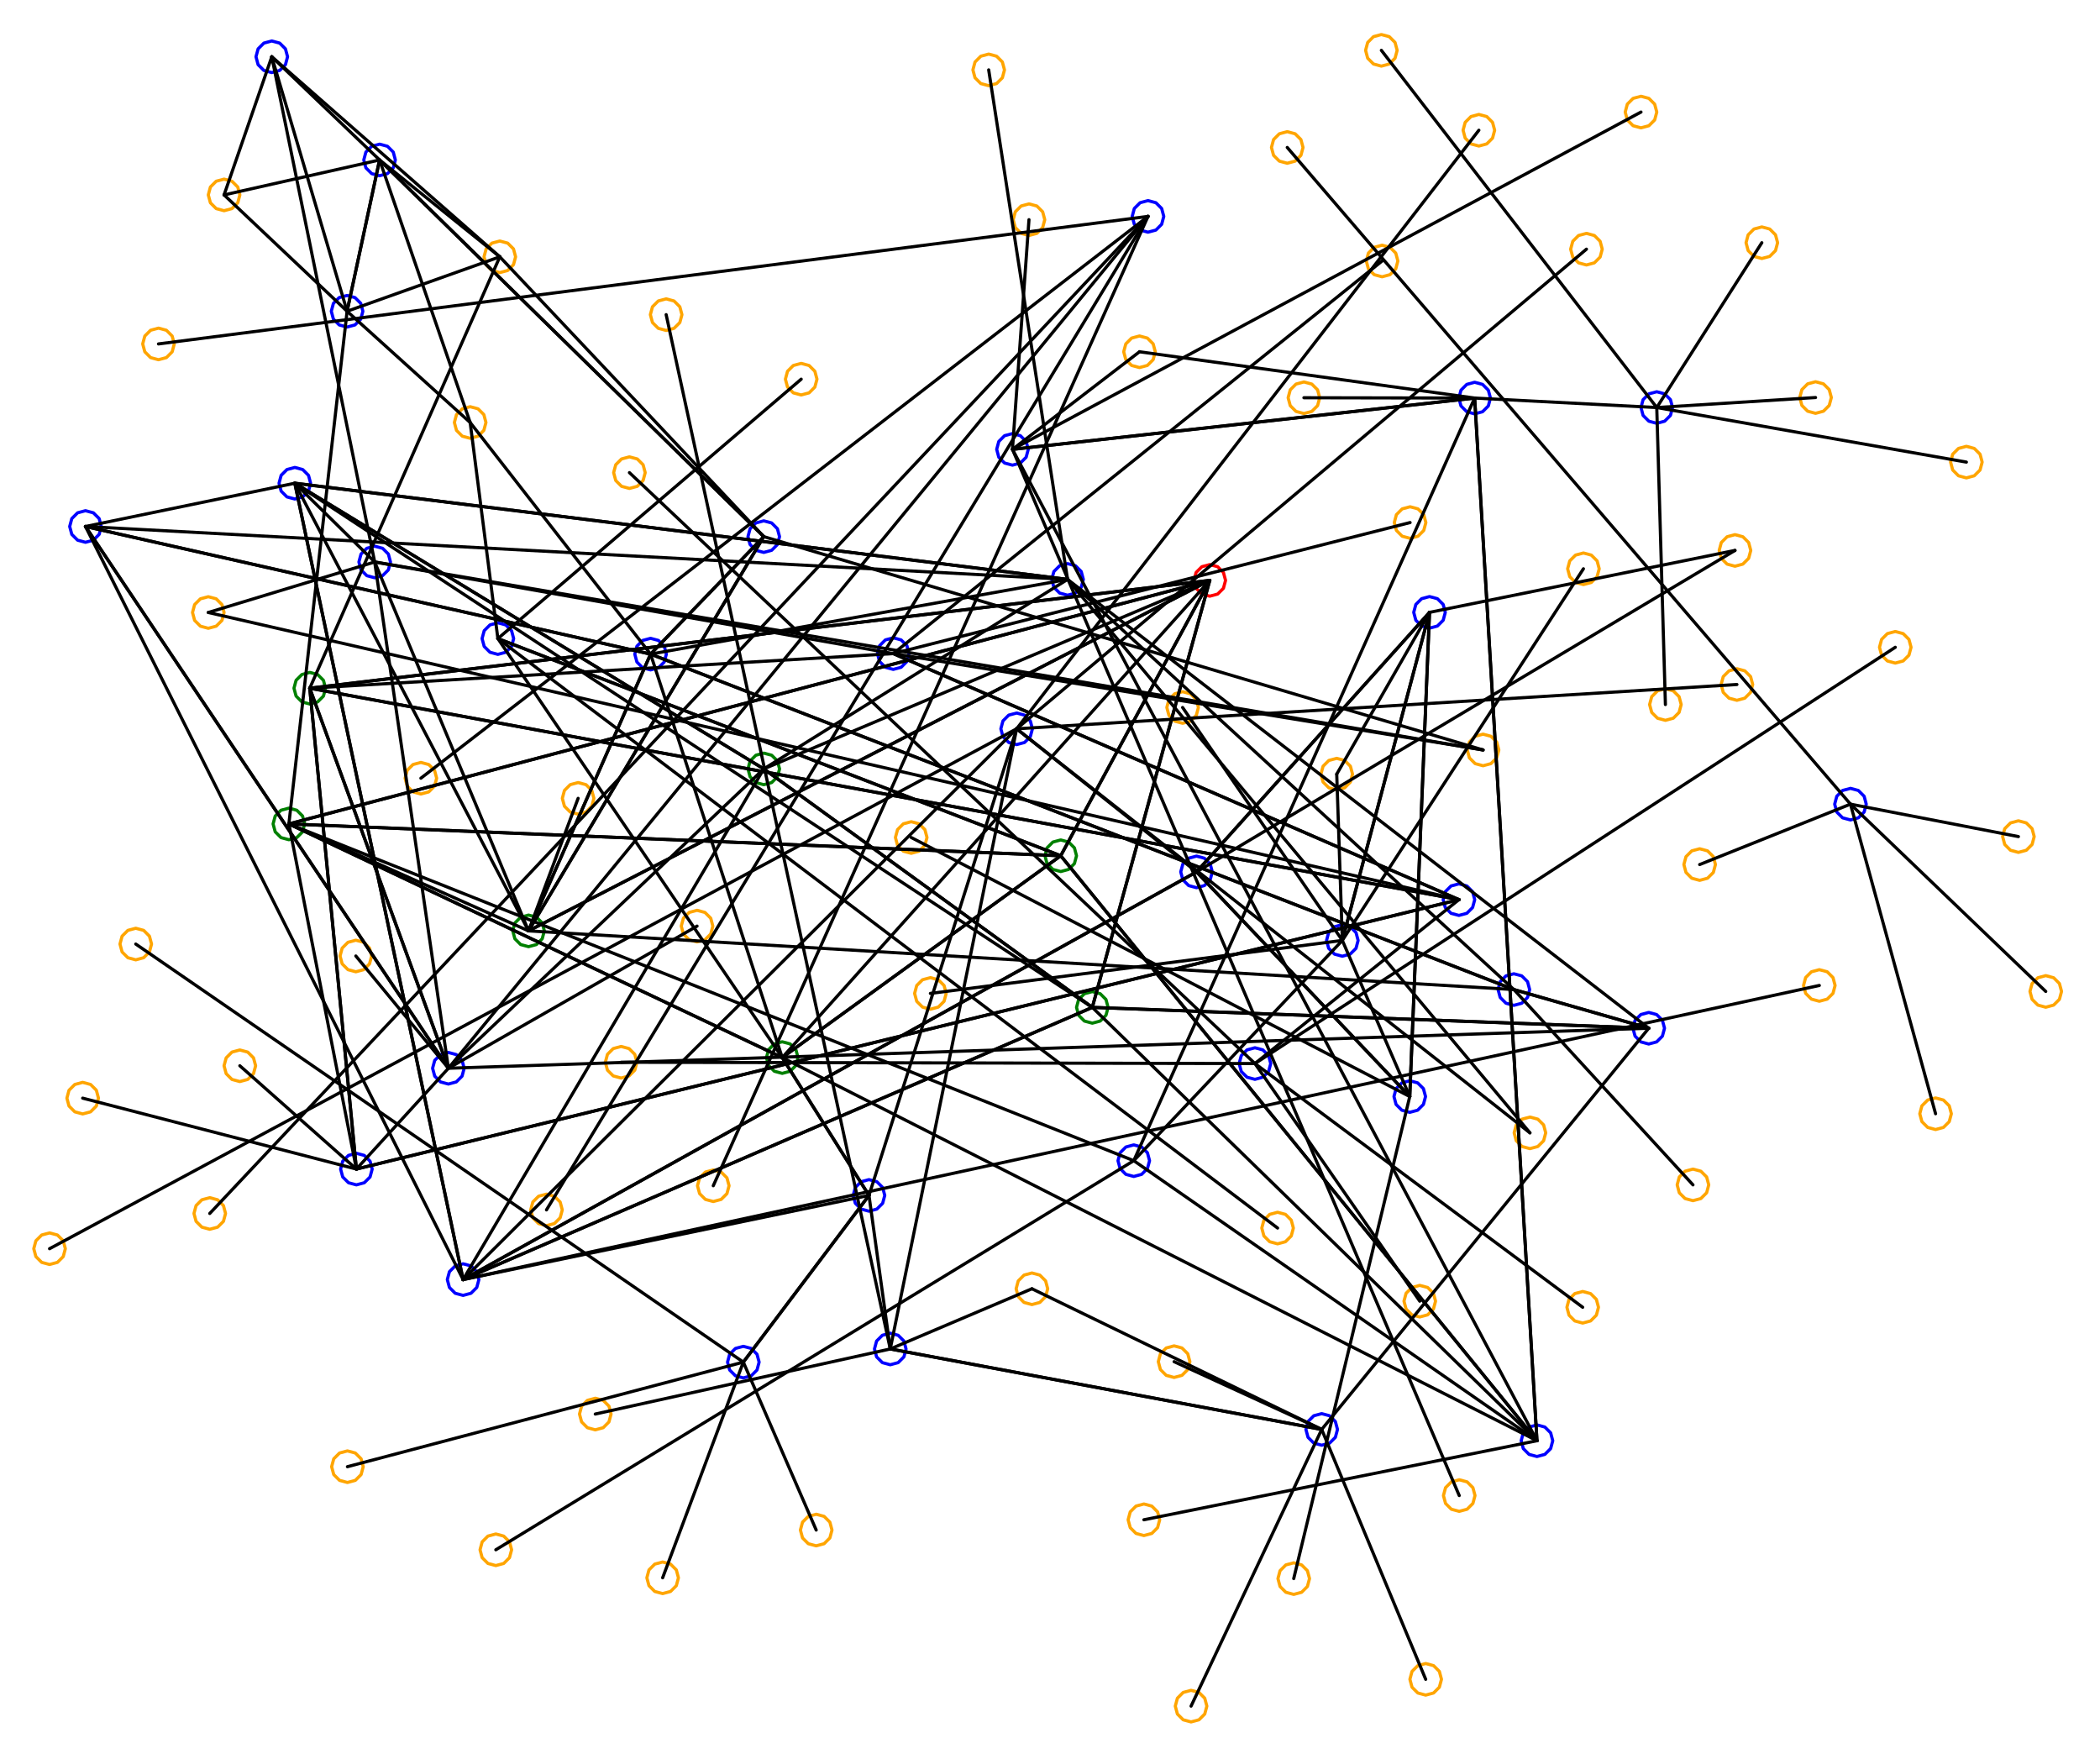 <?xml version="1.0" ?><!DOCTYPE svg  PUBLIC '-//W3C//DTD SVG 1.1//EN'  'http://www.w3.org/Graphics/SVG/1.1/DTD/svg11.dtd'><svg height="557.000" viewBox="-283.000 -364.000 665.000 557.000" width="665.000" xmlns="http://www.w3.org/2000/svg"><line fill="none" stroke="none" stroke-linecap="round" stroke-width="2.0" x1="0.0" x2="0.0" y1="0.0" y2="0.0"/><polygon fill="none" fill-rule="evenodd" points="0.0,0.0 0.0,0.0 0.0,0.0" stroke-linejoin="round"/><line fill="none" stroke="none" stroke-linecap="round" stroke-width="2.0" x1="0.0" x2="0.0" y1="0.0" y2="0.0"/><line fill="none" stroke="none" stroke-linecap="round" stroke-width="2.0" x1="0.0" x2="0.0" y1="0.0" y2="0.0"/><polygon fill="none" fill-rule="evenodd" points="0.0,0.0 0.0,0.0 0.0,0.0" stroke-linejoin="round"/><line fill="none" stroke="none" stroke-linecap="round" stroke-width="2.0" x1="0.0" x2="0.0" y1="0.0" y2="0.0"/><line fill="none" stroke="none" stroke-linecap="round" stroke-width="2.0" x1="0.0" x2="0.0" y1="0.0" y2="0.0"/><polygon fill="none" fill-rule="evenodd" points="0.0,0.0 0.0,0.0 0.0,0.0" stroke-linejoin="round"/><line fill="none" stroke="none" stroke-linecap="round" stroke-width="2.0" x1="0.0" x2="0.0" y1="0.0" y2="0.0"/><line fill="none" stroke="none" stroke-linecap="round" stroke-width="2.0" x1="0.0" x2="0.0" y1="0.0" y2="0.0"/><polygon fill="none" fill-rule="evenodd" points="0.0,0.0 0.0,0.0 0.0,0.0" stroke-linejoin="round"/><line fill="none" stroke="none" stroke-linecap="round" stroke-width="2.0" x1="0.0" x2="0.0" y1="0.0" y2="0.0"/><line fill="none" stroke="none" stroke-linecap="round" stroke-width="2.0" x1="0.0" x2="0.0" y1="0.0" y2="0.0"/><polygon fill="none" fill-rule="evenodd" points="0.0,0.0 0.0,0.0 0.0,0.0" stroke-linejoin="round"/><line fill="none" stroke="none" stroke-linecap="round" stroke-width="2.0" x1="0.0" x2="0.0" y1="0.0" y2="0.0"/><line fill="none" stroke="none" stroke-linecap="round" stroke-width="2.0" x1="0.0" x2="0.0" y1="0.0" y2="0.0"/><polygon fill="none" fill-rule="evenodd" points="0.0,0.0 0.0,0.0 0.0,0.0" stroke-linejoin="round"/><line fill="none" stroke="none" stroke-linecap="round" stroke-width="2.0" x1="0.0" x2="0.0" y1="0.0" y2="0.0"/><line fill="none" stroke="none" stroke-linecap="round" stroke-width="2.0" x1="0.0" x2="0.0" y1="0.0" y2="0.0"/><polygon fill="none" fill-rule="evenodd" points="0.0,0.0 0.0,0.0 0.0,0.0" stroke-linejoin="round"/><line fill="none" stroke="none" stroke-linecap="round" stroke-width="2.0" x1="0.0" x2="0.0" y1="0.0" y2="0.0"/><line fill="none" stroke="none" stroke-linecap="round" stroke-width="2.0" x1="0.0" x2="0.0" y1="0.0" y2="0.0"/><polygon fill="none" fill-rule="evenodd" points="0.0,0.0 0.0,0.0 0.0,0.0" stroke-linejoin="round"/><line fill="none" stroke="none" stroke-linecap="round" stroke-width="2.0" x1="0.0" x2="0.0" y1="0.0" y2="0.0"/><line fill="none" stroke="none" stroke-linecap="round" stroke-width="2.0" x1="0.0" x2="0.0" y1="0.0" y2="0.0"/><polygon fill="none" fill-rule="evenodd" points="0.0,0.0 0.0,0.0 0.0,0.0" stroke-linejoin="round"/><line fill="none" stroke="none" stroke-linecap="round" stroke-width="2.0" x1="0.0" x2="0.0" y1="0.0" y2="0.0"/><line fill="none" stroke="none" stroke-linecap="round" stroke-width="2.0" x1="0.0" x2="0.0" y1="0.0" y2="0.0"/><polygon fill="none" fill-rule="evenodd" points="0.0,0.0 0.0,0.0 0.0,0.0" stroke-linejoin="round"/><line fill="none" stroke="none" stroke-linecap="round" stroke-width="2.0" x1="0.0" x2="0.0" y1="0.0" y2="0.0"/><line fill="none" stroke="none" stroke-linecap="round" stroke-width="2.0" x1="0.0" x2="0.0" y1="0.0" y2="0.0"/><polygon fill="none" fill-rule="evenodd" points="0.0,0.0 0.0,0.0 0.0,0.0" stroke-linejoin="round"/><line fill="none" stroke="none" stroke-linecap="round" stroke-width="2.0" x1="0.0" x2="0.0" y1="0.0" y2="0.0"/><line fill="none" stroke="none" stroke-linecap="round" stroke-width="2.0" x1="0.0" x2="0.0" y1="0.0" y2="0.0"/><polygon fill="none" fill-rule="evenodd" points="0.0,0.0 0.0,0.0 0.0,0.0" stroke-linejoin="round"/><line fill="none" stroke="none" stroke-linecap="round" stroke-width="2.0" x1="0.0" x2="0.0" y1="0.0" y2="0.0"/><line fill="none" stroke="none" stroke-linecap="round" stroke-width="2.0" x1="0.0" x2="0.0" y1="0.0" y2="0.0"/><polygon fill="none" fill-rule="evenodd" points="0.0,0.0 0.0,0.0 0.0,0.0" stroke-linejoin="round"/><line fill="none" stroke="none" stroke-linecap="round" stroke-width="2.0" x1="0.0" x2="0.0" y1="0.0" y2="0.0"/><line fill="none" stroke="none" stroke-linecap="round" stroke-width="2.0" x1="0.0" x2="0.0" y1="0.0" y2="0.0"/><polygon fill="none" fill-rule="evenodd" points="0.0,0.0 0.0,0.0 0.0,0.0" stroke-linejoin="round"/><line fill="none" stroke="none" stroke-linecap="round" stroke-width="2.0" x1="0.0" x2="0.0" y1="0.0" y2="0.0"/><line fill="none" stroke="none" stroke-linecap="round" stroke-width="2.0" x1="0.0" x2="0.0" y1="0.0" y2="0.0"/><polygon fill="none" fill-rule="evenodd" points="0.0,0.0 0.0,0.0 0.0,0.0" stroke-linejoin="round"/><line fill="none" stroke="none" stroke-linecap="round" stroke-width="2.0" x1="0.0" x2="0.0" y1="0.0" y2="0.0"/><line fill="none" stroke="none" stroke-linecap="round" stroke-width="2.0" x1="0.0" x2="0.0" y1="0.0" y2="0.0"/><polygon fill="none" fill-rule="evenodd" points="0.0,0.0 0.0,0.0 0.0,0.0" stroke-linejoin="round"/><line fill="none" stroke="none" stroke-linecap="round" stroke-width="2.0" x1="0.0" x2="0.0" y1="0.0" y2="0.0"/><line fill="none" stroke="none" stroke-linecap="round" stroke-width="2.0" x1="0.0" x2="0.0" y1="0.0" y2="0.0"/><polygon fill="none" fill-rule="evenodd" points="0.0,0.0 0.0,0.0 0.0,0.0" stroke-linejoin="round"/><line fill="none" stroke="none" stroke-linecap="round" stroke-width="2.0" x1="0.0" x2="0.0" y1="0.0" y2="0.0"/><line fill="none" stroke="none" stroke-linecap="round" stroke-width="2.0" x1="0.0" x2="0.0" y1="0.0" y2="0.0"/><polygon fill="none" fill-rule="evenodd" points="0.0,0.0 0.0,0.0 0.0,0.0" stroke-linejoin="round"/><line fill="none" stroke="none" stroke-linecap="round" stroke-width="2.0" x1="0.0" x2="0.0" y1="0.0" y2="0.0"/><line fill="none" stroke="none" stroke-linecap="round" stroke-width="2.0" x1="0.0" x2="0.0" y1="0.0" y2="0.0"/><polygon fill="none" fill-rule="evenodd" points="0.0,0.0 0.0,0.0 0.0,0.0" stroke-linejoin="round"/><line fill="none" stroke="none" stroke-linecap="round" stroke-width="2.0" x1="0.0" x2="0.0" y1="0.0" y2="0.0"/><line fill="none" stroke="none" stroke-linecap="round" stroke-width="2.0" x1="0.0" x2="0.0" y1="0.0" y2="0.0"/><polygon fill="none" fill-rule="evenodd" points="0.0,0.0 0.0,0.0 0.0,0.0" stroke-linejoin="round"/><line fill="none" stroke="none" stroke-linecap="round" stroke-width="2.0" x1="0.0" x2="0.0" y1="0.0" y2="0.0"/><line fill="none" stroke="none" stroke-linecap="round" stroke-width="2.0" x1="0.0" x2="0.0" y1="0.0" y2="0.0"/><polygon fill="none" fill-rule="evenodd" points="0.0,0.0 0.0,0.0 0.0,0.0" stroke-linejoin="round"/><line fill="none" stroke="none" stroke-linecap="round" stroke-width="2.0" x1="0.0" x2="0.0" y1="0.0" y2="0.0"/><line fill="none" stroke="none" stroke-linecap="round" stroke-width="2.0" x1="0.0" x2="0.0" y1="0.0" y2="0.0"/><polygon fill="none" fill-rule="evenodd" points="0.0,0.0 0.0,0.0 0.0,0.0" stroke-linejoin="round"/><line fill="none" stroke="none" stroke-linecap="round" stroke-width="2.0" x1="0.0" x2="0.0" y1="0.0" y2="0.0"/><line fill="none" stroke="none" stroke-linecap="round" stroke-width="2.0" x1="0.0" x2="0.0" y1="0.0" y2="0.0"/><polygon fill="none" fill-rule="evenodd" points="0.0,0.0 0.0,0.0 0.0,0.0" stroke-linejoin="round"/><line fill="none" stroke="none" stroke-linecap="round" stroke-width="2.0" x1="0.0" x2="0.0" y1="0.0" y2="0.0"/><line fill="none" stroke="none" stroke-linecap="round" stroke-width="2.0" x1="0.0" x2="0.0" y1="0.0" y2="0.0"/><polygon fill="none" fill-rule="evenodd" points="0.0,0.0 0.0,0.0 0.0,0.0" stroke-linejoin="round"/><line fill="none" stroke="none" stroke-linecap="round" stroke-width="2.0" x1="0.0" x2="0.0" y1="0.0" y2="0.0"/><line fill="none" stroke="none" stroke-linecap="round" stroke-width="2.0" x1="0.0" x2="0.0" y1="0.0" y2="0.0"/><polygon fill="none" fill-rule="evenodd" points="0.0,0.0 0.0,0.0 0.0,0.0" stroke-linejoin="round"/><line fill="none" stroke="none" stroke-linecap="round" stroke-width="2.0" x1="0.0" x2="0.0" y1="0.0" y2="0.0"/><line fill="none" stroke="none" stroke-linecap="round" stroke-width="2.0" x1="0.0" x2="0.0" y1="0.0" y2="0.0"/><polygon fill="none" fill-rule="evenodd" points="0.0,0.0 0.0,0.0 0.0,0.0" stroke-linejoin="round"/><line fill="none" stroke="none" stroke-linecap="round" stroke-width="2.0" x1="0.0" x2="0.0" y1="0.0" y2="0.0"/><line fill="none" stroke="none" stroke-linecap="round" stroke-width="2.0" x1="0.0" x2="0.0" y1="0.0" y2="0.0"/><polygon fill="none" fill-rule="evenodd" points="0.0,0.0 0.0,0.0 0.0,0.0" stroke-linejoin="round"/><line fill="none" stroke="none" stroke-linecap="round" stroke-width="2.0" x1="0.0" x2="0.0" y1="0.0" y2="0.0"/><line fill="none" stroke="none" stroke-linecap="round" stroke-width="2.0" x1="0.0" x2="0.0" y1="0.0" y2="0.0"/><polygon fill="none" fill-rule="evenodd" points="0.0,0.0 0.0,0.0 0.0,0.0" stroke-linejoin="round"/><line fill="none" stroke="none" stroke-linecap="round" stroke-width="2.0" x1="0.0" x2="0.0" y1="0.0" y2="0.0"/><line fill="none" stroke="none" stroke-linecap="round" stroke-width="2.0" x1="0.0" x2="0.0" y1="0.0" y2="0.0"/><polygon fill="none" fill-rule="evenodd" points="0.0,0.0 0.0,0.0 0.0,0.0" stroke-linejoin="round"/><line fill="none" stroke="none" stroke-linecap="round" stroke-width="2.0" x1="0.0" x2="0.0" y1="0.0" y2="0.0"/><line fill="none" stroke="none" stroke-linecap="round" stroke-width="2.0" x1="0.0" x2="0.0" y1="0.0" y2="0.0"/><polygon fill="none" fill-rule="evenodd" points="0.0,0.0 0.0,0.0 0.0,0.0" stroke-linejoin="round"/><line fill="none" stroke="none" stroke-linecap="round" stroke-width="2.0" x1="0.0" x2="0.0" y1="0.0" y2="0.0"/><line fill="none" stroke="none" stroke-linecap="round" stroke-width="2.0" x1="0.0" x2="0.0" y1="0.0" y2="0.0"/><polygon fill="none" fill-rule="evenodd" points="0.0,0.0 0.0,0.0 0.0,0.0" stroke-linejoin="round"/><line fill="none" stroke="none" stroke-linecap="round" stroke-width="2.0" x1="0.0" x2="0.0" y1="0.0" y2="0.0"/><line fill="none" stroke="none" stroke-linecap="round" stroke-width="2.0" x1="0.0" x2="0.0" y1="0.0" y2="0.0"/><polygon fill="none" fill-rule="evenodd" points="0.0,0.0 0.0,0.0 0.0,0.0" stroke-linejoin="round"/><line fill="none" stroke="none" stroke-linecap="round" stroke-width="2.0" x1="0.0" x2="0.0" y1="0.0" y2="0.0"/><line fill="none" stroke="none" stroke-linecap="round" stroke-width="2.0" x1="0.0" x2="0.0" y1="0.0" y2="0.0"/><polygon fill="none" fill-rule="evenodd" points="0.0,0.0 0.0,0.0 0.0,0.0" stroke-linejoin="round"/><line fill="none" stroke="none" stroke-linecap="round" stroke-width="2.0" x1="0.0" x2="0.0" y1="0.0" y2="0.0"/><line fill="none" stroke="none" stroke-linecap="round" stroke-width="2.0" x1="0.0" x2="0.0" y1="0.0" y2="0.0"/><polygon fill="none" fill-rule="evenodd" points="0.0,0.0 0.0,0.0 0.0,0.0" stroke-linejoin="round"/><line fill="none" stroke="none" stroke-linecap="round" stroke-width="2.0" x1="0.0" x2="0.0" y1="0.0" y2="0.0"/><line fill="none" stroke="none" stroke-linecap="round" stroke-width="2.0" x1="0.0" x2="0.0" y1="0.0" y2="0.0"/><polygon fill="none" fill-rule="evenodd" points="0.0,0.0 0.0,0.0 0.0,0.0" stroke-linejoin="round"/><line fill="none" stroke="none" stroke-linecap="round" stroke-width="2.0" x1="0.0" x2="0.0" y1="0.0" y2="0.0"/><line fill="none" stroke="none" stroke-linecap="round" stroke-width="2.0" x1="0.0" x2="0.0" y1="0.0" y2="0.0"/><polygon fill="none" fill-rule="evenodd" points="0.0,0.0 0.0,0.0 0.0,0.0" stroke-linejoin="round"/><line fill="none" stroke="none" stroke-linecap="round" stroke-width="2.0" x1="0.0" x2="0.0" y1="0.0" y2="0.0"/><line fill="none" stroke="none" stroke-linecap="round" stroke-width="2.0" x1="0.0" x2="0.0" y1="0.0" y2="0.0"/><polygon fill="none" fill-rule="evenodd" points="0.0,0.0 0.0,0.0 0.0,0.0" stroke-linejoin="round"/><line fill="none" stroke="none" stroke-linecap="round" stroke-width="2.0" x1="0.0" x2="0.0" y1="0.0" y2="0.0"/><line fill="none" stroke="none" stroke-linecap="round" stroke-width="2.0" x1="0.0" x2="0.0" y1="0.0" y2="0.0"/><polygon fill="none" fill-rule="evenodd" points="0.0,0.0 0.0,0.0 0.0,0.0" stroke-linejoin="round"/><line fill="none" stroke="none" stroke-linecap="round" stroke-width="2.0" x1="0.0" x2="0.0" y1="0.0" y2="0.0"/><line fill="none" stroke="none" stroke-linecap="round" stroke-width="2.0" x1="0.0" x2="0.0" y1="0.0" y2="0.0"/><polygon fill="none" fill-rule="evenodd" points="0.0,0.0 0.0,0.0 0.0,0.0" stroke-linejoin="round"/><line fill="none" stroke="none" stroke-linecap="round" stroke-width="2.0" x1="0.0" x2="0.0" y1="0.0" y2="0.0"/><line fill="none" stroke="none" stroke-linecap="round" stroke-width="2.0" x1="0.0" x2="0.0" y1="0.0" y2="0.0"/><polygon fill="none" fill-rule="evenodd" points="0.0,0.0 0.0,0.0 0.0,0.0" stroke-linejoin="round"/><line fill="none" stroke="none" stroke-linecap="round" stroke-width="2.0" x1="0.0" x2="0.0" y1="0.0" y2="0.0"/><line fill="none" stroke="none" stroke-linecap="round" stroke-width="2.0" x1="0.0" x2="0.0" y1="0.0" y2="0.0"/><polygon fill="none" fill-rule="evenodd" points="0.0,0.0 0.0,0.0 0.0,0.0" stroke-linejoin="round"/><line fill="none" stroke="none" stroke-linecap="round" stroke-width="2.0" x1="0.0" x2="0.0" y1="0.0" y2="0.0"/><line fill="none" stroke="none" stroke-linecap="round" stroke-width="2.0" x1="0.0" x2="0.0" y1="0.0" y2="0.0"/><polygon fill="none" fill-rule="evenodd" points="0.0,0.0 0.0,0.0 0.0,0.0" stroke-linejoin="round"/><line fill="none" stroke="none" stroke-linecap="round" stroke-width="2.0" x1="0.0" x2="0.0" y1="0.0" y2="0.0"/><line fill="none" stroke="none" stroke-linecap="round" stroke-width="2.0" x1="0.0" x2="0.0" y1="0.0" y2="0.0"/><polygon fill="none" fill-rule="evenodd" points="0.0,0.0 0.0,0.0 0.0,0.0" stroke-linejoin="round"/><line fill="none" stroke="none" stroke-linecap="round" stroke-width="2.0" x1="0.0" x2="0.0" y1="0.0" y2="0.0"/><line fill="none" stroke="none" stroke-linecap="round" stroke-width="2.0" x1="0.0" x2="0.0" y1="0.0" y2="0.0"/><polygon fill="none" fill-rule="evenodd" points="0.0,0.0 0.0,0.0 0.0,0.0" stroke-linejoin="round"/><line fill="none" stroke="none" stroke-linecap="round" stroke-width="2.0" x1="0.0" x2="0.0" y1="0.0" y2="0.0"/><line fill="none" stroke="none" stroke-linecap="round" stroke-width="2.0" x1="0.0" x2="0.0" y1="0.0" y2="0.0"/><polygon fill="none" fill-rule="evenodd" points="0.0,0.0 0.0,0.0 0.0,0.0" stroke-linejoin="round"/><line fill="none" stroke="none" stroke-linecap="round" stroke-width="2.0" x1="0.0" x2="0.0" y1="0.0" y2="0.0"/><line fill="none" stroke="none" stroke-linecap="round" stroke-width="2.0" x1="0.0" x2="0.0" y1="0.0" y2="0.0"/><polygon fill="none" fill-rule="evenodd" points="0.0,0.0 0.0,0.0 0.0,0.0" stroke-linejoin="round"/><line fill="none" stroke="none" stroke-linecap="round" stroke-width="2.0" x1="0.0" x2="0.0" y1="0.0" y2="0.0"/><line fill="none" stroke="none" stroke-linecap="round" stroke-width="2.0" x1="0.0" x2="0.0" y1="0.0" y2="0.0"/><polygon fill="none" fill-rule="evenodd" points="0.0,0.0 0.0,0.0 0.0,0.0" stroke-linejoin="round"/><line fill="none" stroke="none" stroke-linecap="round" stroke-width="2.0" x1="0.0" x2="0.0" y1="0.0" y2="0.0"/><line fill="none" stroke="none" stroke-linecap="round" stroke-width="2.0" x1="0.0" x2="0.0" y1="0.0" y2="0.0"/><polygon fill="none" fill-rule="evenodd" points="0.0,0.0 0.0,0.0 0.0,0.0" stroke-linejoin="round"/><line fill="none" stroke="none" stroke-linecap="round" stroke-width="2.0" x1="0.0" x2="0.0" y1="0.0" y2="0.0"/><line fill="none" stroke="none" stroke-linecap="round" stroke-width="2.0" x1="0.0" x2="0.0" y1="0.0" y2="0.0"/><polygon fill="none" fill-rule="evenodd" points="0.0,0.0 0.0,0.0 0.0,0.0" stroke-linejoin="round"/><line fill="none" stroke="none" stroke-linecap="round" stroke-width="2.0" x1="0.0" x2="0.0" y1="0.0" y2="0.0"/><line fill="none" stroke="none" stroke-linecap="round" stroke-width="2.0" x1="0.0" x2="0.0" y1="0.0" y2="0.0"/><polygon fill="none" fill-rule="evenodd" points="0.0,0.0 0.0,0.0 0.0,0.0" stroke-linejoin="round"/><line fill="none" stroke="none" stroke-linecap="round" stroke-width="2.0" x1="0.0" x2="0.0" y1="0.0" y2="0.0"/><line fill="none" stroke="none" stroke-linecap="round" stroke-width="2.0" x1="0.0" x2="0.0" y1="0.0" y2="0.0"/><polygon fill="none" fill-rule="evenodd" points="0.0,0.0 0.0,0.0 0.0,0.0" stroke-linejoin="round"/><line fill="none" stroke="none" stroke-linecap="round" stroke-width="2.0" x1="0.0" x2="0.0" y1="0.0" y2="0.0"/><line fill="none" stroke="none" stroke-linecap="round" stroke-width="2.0" x1="0.0" x2="0.0" y1="0.0" y2="0.0"/><polygon fill="none" fill-rule="evenodd" points="0.0,0.0 0.0,0.0 0.0,0.0" stroke-linejoin="round"/><line fill="none" stroke="none" stroke-linecap="round" stroke-width="2.0" x1="0.0" x2="0.0" y1="0.0" y2="0.0"/><line fill="none" stroke="none" stroke-linecap="round" stroke-width="2.0" x1="0.0" x2="0.0" y1="0.0" y2="0.0"/><polygon fill="none" fill-rule="evenodd" points="0.0,0.0 0.0,0.0 0.0,0.0" stroke-linejoin="round"/><line fill="none" stroke="none" stroke-linecap="round" stroke-width="2.0" x1="0.0" x2="0.0" y1="0.0" y2="0.0"/><line fill="none" stroke="none" stroke-linecap="round" stroke-width="2.0" x1="0.0" x2="0.0" y1="0.0" y2="0.0"/><polygon fill="none" fill-rule="evenodd" points="0.0,0.0 0.0,0.0 0.0,0.0" stroke-linejoin="round"/><line fill="none" stroke="none" stroke-linecap="round" stroke-width="2.0" x1="0.0" x2="0.0" y1="0.0" y2="0.0"/><line fill="none" stroke="none" stroke-linecap="round" stroke-width="2.0" x1="0.0" x2="0.0" y1="0.0" y2="0.0"/><polygon fill="none" fill-rule="evenodd" points="0.0,0.0 0.0,0.0 0.0,0.0" stroke-linejoin="round"/><line fill="none" stroke="none" stroke-linecap="round" stroke-width="2.0" x1="0.0" x2="0.0" y1="0.0" y2="0.0"/><line fill="none" stroke="none" stroke-linecap="round" stroke-width="2.0" x1="0.0" x2="0.0" y1="0.0" y2="0.0"/><polygon fill="none" fill-rule="evenodd" points="0.0,0.0 0.0,0.0 0.0,0.0" stroke-linejoin="round"/><polyline fill="none" points="-125.989,131.751 -123.489,131.081 -121.659,129.251 -120.989,126.751 -121.659,124.251 -123.489,122.42 -125.989,121.751 -128.489,122.42 -130.319,124.251 -130.989,126.751 -130.319,129.251 -128.489,131.081 -125.989,131.751" stroke="#ffa500" stroke-linecap="round" stroke-linejoin="round"/><polyline fill="none" points="-191.521,-98.097 -189.021,-98.767 -187.191,-100.597 -186.521,-103.097 -187.191,-105.597 -189.021,-107.428 -191.521,-108.097 -194.021,-107.428 -195.851,-105.597 -196.521,-103.097 -195.851,-100.597 -194.021,-98.767 -191.521,-98.097" stroke="#008000" stroke-linecap="round" stroke-linejoin="round"/><polyline fill="none" points="178.996,-74.123 181.496,-74.793 183.326,-76.623 183.996,-79.123 183.326,-81.623 181.496,-83.453 178.996,-84.123 176.496,-83.453 174.666,-81.623 173.996,-79.123 174.666,-76.623 176.496,-74.793 178.996,-74.123" stroke="#00f" stroke-linecap="round" stroke-linejoin="round"/><polyline fill="none" points="-267.306,36.411 -264.806,35.741 -262.976,33.911 -262.306,31.411 -262.976,28.911 -264.806,27.081 -267.306,26.411 -269.806,27.081 -271.636,28.911 -272.306,31.411 -271.636,33.911 -269.806,35.741 -267.306,36.411" stroke="#ffa500" stroke-linecap="round" stroke-linejoin="round"/><polyline fill="none" points="-216.577,25.258 -214.077,24.588 -212.247,22.758 -211.577,20.258 -212.247,17.758 -214.077,15.927 -216.577,15.258 -219.077,15.927 -220.907,17.758 -221.577,20.258 -220.907,22.758 -219.077,24.588 -216.577,25.258" stroke="#ffa500" stroke-linecap="round" stroke-linejoin="round"/><polyline fill="none" points="163.421,-11.771 165.921,-12.44 167.751,-14.271 168.421,-16.771 167.751,-19.271 165.921,-21.101 163.421,-21.771 160.921,-21.101 159.091,-19.271 158.421,-16.771 159.091,-14.271 160.921,-12.44 163.421,-11.771" stroke="#00f" stroke-linecap="round" stroke-linejoin="round"/><polyline fill="none" points="236.649,-323.517 239.149,-324.187 240.979,-326.017 241.649,-328.517 240.979,-331.017 239.149,-332.848 236.649,-333.517 234.149,-332.848 232.319,-331.017 231.649,-328.517 232.319,-326.017 234.149,-324.187 236.649,-323.517" stroke="#ffa500" stroke-linecap="round" stroke-linejoin="round"/><polyline fill="none" points="-255.931,-192.281 -253.431,-192.951 -251.601,-194.781 -250.931,-197.281 -251.601,-199.781 -253.431,-201.611 -255.931,-202.281 -258.431,-201.611 -260.261,-199.781 -260.931,-197.281 -260.261,-194.781 -258.431,-192.951 -255.931,-192.281" stroke="#00f" stroke-linecap="round" stroke-linejoin="round"/><polyline fill="none" points="80.531,-290.477 83.031,-291.147 84.861,-292.977 85.531,-295.477 84.861,-297.977 83.031,-299.807 80.531,-300.477 78.031,-299.807 76.2,-297.977 75.531,-295.477 76.2,-292.977 78.031,-291.147 80.531,-290.477" stroke="#00f" stroke-linecap="round" stroke-linejoin="round"/><polyline fill="none" points="-170.142,11.197 -167.642,10.527 -165.812,8.697 -165.142,6.197 -165.812,3.697 -167.642,1.867 -170.142,1.197 -172.642,1.867 -174.472,3.697 -175.142,6.197 -174.472,8.697 -172.642,10.527 -170.142,11.197" stroke="#00f" stroke-linecap="round" stroke-linejoin="round"/><polyline fill="none" points="-196.939,-341.024 -194.439,-341.694 -192.609,-343.524 -191.939,-346.024 -192.609,-348.524 -194.439,-350.354 -196.939,-351.024 -199.439,-350.354 -201.269,-348.524 -201.939,-346.024 -201.269,-343.524 -199.439,-341.694 -196.939,-341.024" stroke="#00f" stroke-linecap="round" stroke-linejoin="round"/><polyline fill="none" points="-47.612,72.328 -45.112,71.659 -43.282,69.828 -42.612,67.328 -43.282,64.828 -45.112,62.998 -47.612,62.328 -50.112,62.998 -51.942,64.828 -52.612,67.328 -51.942,69.828 -50.112,71.659 -47.612,72.328" stroke="#00f" stroke-linecap="round" stroke-linejoin="round"/><polyline fill="none" points="-136.351,46.194 -133.851,45.524 -132.021,43.694 -131.351,41.194 -132.021,38.694 -133.851,36.864 -136.351,36.194 -138.851,36.864 -140.681,38.694 -141.351,41.194 -140.681,43.694 -138.851,45.524 -136.351,46.194" stroke="#00f" stroke-linecap="round" stroke-linejoin="round"/><polyline fill="none" points="95.899,-82.907 98.399,-83.577 100.229,-85.407 100.899,-87.907 100.229,-90.407 98.399,-92.237 95.899,-92.907 93.399,-92.237 91.569,-90.407 90.899,-87.907 91.569,-85.407 93.399,-83.577 95.899,-82.907" stroke="#00f" stroke-linecap="round" stroke-linejoin="round"/><polyline fill="none" points="239.1,-33.403 241.6,-34.073 243.43,-35.903 244.1,-38.403 243.43,-40.903 241.6,-42.733 239.1,-43.403 236.6,-42.733 234.77,-40.903 234.1,-38.403 234.77,-35.903 236.6,-34.073 239.1,-33.403" stroke="#00f" stroke-linecap="round" stroke-linejoin="round"/><polyline fill="none" points="-256.816,-11.261 -254.316,-11.93 -252.486,-13.761 -251.816,-16.261 -252.486,-18.761 -254.316,-20.591 -256.816,-21.261 -259.316,-20.591 -261.147,-18.761 -261.816,-16.261 -261.147,-13.761 -259.316,-11.93 -256.816,-11.261" stroke="#ffa500" stroke-linecap="round" stroke-linejoin="round"/><polyline fill="none" points="-83.683,-209.333 -81.183,-210.003 -79.353,-211.833 -78.683,-214.333 -79.353,-216.833 -81.183,-218.663 -83.683,-219.333 -86.183,-218.663 -88.013,-216.833 -88.683,-214.333 -88.013,-211.833 -86.183,-210.003 -83.683,-209.333" stroke="#ffa500" stroke-linecap="round" stroke-linejoin="round"/><polyline fill="none" points="-0.139,-152.03 2.361,-152.7 4.191,-154.53 4.861,-157.03 4.191,-159.53 2.361,-161.361 -0.139,-162.03 -2.639,-161.361 -4.469,-159.53 -5.139,-157.03 -4.469,-154.53 -2.639,-152.7 -0.139,-152.03" stroke="#00f" stroke-linecap="round" stroke-linejoin="round"/><polyline fill="none" points="203.705,97.217 206.205,96.547 208.035,94.717 208.705,92.217 208.035,89.717 206.205,87.887 203.705,87.217 201.205,87.887 199.375,89.717 198.705,92.217 199.375,94.717 201.205,96.547 203.705,97.217" stroke="#00f" stroke-linecap="round" stroke-linejoin="round"/><polyline fill="none" points="124.626,-312.307 127.126,-312.977 128.957,-314.807 129.626,-317.307 128.957,-319.807 127.126,-321.637 124.626,-322.307 122.126,-321.637 120.296,-319.807 119.626,-317.307 120.296,-314.807 122.126,-312.977 124.626,-312.307" stroke="#ffa500" stroke-linecap="round" stroke-linejoin="round"/><polyline fill="none" points="-72.052,-259.363 -69.552,-260.033 -67.722,-261.863 -67.052,-264.363 -67.722,-266.863 -69.552,-268.693 -72.052,-269.363 -74.552,-268.693 -76.382,-266.863 -77.052,-264.363 -76.382,-261.863 -74.552,-260.033 -72.052,-259.363" stroke="#ffa500" stroke-linecap="round" stroke-linejoin="round"/><polyline fill="none" points="-189.639,-205.982 -187.139,-206.652 -185.308,-208.482 -184.639,-210.982 -185.308,-213.482 -187.139,-215.312 -189.639,-215.982 -192.139,-215.312 -193.969,-213.482 -194.639,-210.982 -193.969,-208.482 -192.139,-206.652 -189.639,-205.982" stroke="#00f" stroke-linecap="round" stroke-linejoin="round"/><polyline fill="none" points="37.615,-216.707 40.115,-217.377 41.946,-219.207 42.615,-221.707 41.946,-224.207 40.115,-226.037 37.615,-226.707 35.115,-226.037 33.285,-224.207 32.615,-221.707 33.285,-219.207 35.115,-217.377 37.615,-216.707" stroke="#00f" stroke-linecap="round" stroke-linejoin="round"/><polyline fill="none" points="-115.625,-64.229 -113.125,-64.899 -111.295,-66.729 -110.625,-69.229 -111.295,-71.729 -113.125,-73.559 -115.625,-74.229 -118.125,-73.559 -119.955,-71.729 -120.625,-69.229 -119.955,-66.729 -118.125,-64.899 -115.625,-64.229" stroke="#008000" stroke-linecap="round" stroke-linejoin="round"/><polyline fill="none" points="52.899,-88.021 55.399,-88.691 57.23,-90.521 57.899,-93.021 57.23,-95.521 55.399,-97.351 52.899,-98.021 50.399,-97.351 48.569,-95.521 47.899,-93.021 48.569,-90.521 50.399,-88.691 52.899,-88.021" stroke="#008000" stroke-linecap="round" stroke-linejoin="round"/><polyline fill="none" points="-232.811,-250.093 -230.311,-250.763 -228.481,-252.593 -227.811,-255.093 -228.481,-257.593 -230.311,-259.423 -232.811,-260.093 -235.311,-259.423 -237.141,-257.593 -237.811,-255.093 -237.141,-252.593 -235.311,-250.763 -232.811,-250.093" stroke="#ffa500" stroke-linecap="round" stroke-linejoin="round"/><polyline fill="none" points="-172.982,105.443 -170.482,104.773 -168.651,102.943 -167.982,100.443 -168.651,97.943 -170.482,96.112 -172.982,95.443 -175.482,96.112 -177.312,97.943 -177.982,100.443 -177.312,102.943 -175.482,104.773 -172.982,105.443" stroke="#ffa500" stroke-linecap="round" stroke-linejoin="round"/><polyline fill="none" points="30.086,-336.87 32.586,-337.54 34.416,-339.37 35.086,-341.87 34.416,-344.37 32.586,-346.2 30.086,-346.87 27.586,-346.2 25.756,-344.37 25.086,-341.87 25.756,-339.37 27.586,-337.54 30.086,-336.87" stroke="#ffa500" stroke-linecap="round" stroke-linejoin="round"/><polyline fill="none" points="100.092,-175.216 102.592,-175.886 104.422,-177.716 105.092,-180.216 104.422,-182.716 102.592,-184.546 100.092,-185.216 97.592,-184.546 95.762,-182.716 95.092,-180.216 95.762,-177.716 97.592,-175.886 100.092,-175.216" stroke="#f00" stroke-linecap="round" stroke-linejoin="round"/><polyline fill="none" points="-217.04,-165.048 -214.54,-165.717 -212.71,-167.548 -212.04,-170.048 -212.71,-172.548 -214.54,-174.378 -217.04,-175.048 -219.54,-174.378 -221.371,-172.548 -222.04,-170.048 -221.371,-167.548 -219.54,-165.717 -217.04,-165.048" stroke="#ffa500" stroke-linecap="round" stroke-linejoin="round"/><polyline fill="none" points="-29.289,-238.931 -26.789,-239.601 -24.959,-241.431 -24.289,-243.931 -24.959,-246.431 -26.789,-248.261 -29.289,-248.931 -31.789,-248.261 -33.619,-246.431 -34.289,-243.931 -33.619,-241.431 -31.789,-239.601 -29.289,-238.931" stroke="#ffa500" stroke-linecap="round" stroke-linejoin="round"/><polyline fill="none" points="-240.01,-60.059 -237.51,-60.729 -235.679,-62.559 -235.01,-65.059 -235.679,-67.559 -237.51,-69.39 -240.01,-70.059 -242.51,-69.39 -244.34,-67.559 -245.01,-65.059 -244.34,-62.559 -242.51,-60.729 -240.01,-60.059" stroke="#ffa500" stroke-linecap="round" stroke-linejoin="round"/><polyline fill="none" points="154.434,-343.062 156.934,-343.732 158.765,-345.562 159.434,-348.062 158.765,-350.562 156.934,-352.392 154.434,-353.062 151.934,-352.392 150.104,-350.562 149.434,-348.062 150.104,-345.562 151.934,-343.732 154.434,-343.062" stroke="#ffa500" stroke-linecap="round" stroke-linejoin="round"/><polyline fill="none" points="185.309,-317.76 187.809,-318.429 189.639,-320.26 190.309,-322.76 189.639,-325.26 187.809,-327.09 185.309,-327.76 182.809,-327.09 180.979,-325.26 180.309,-322.76 180.979,-320.26 182.809,-318.429 185.309,-317.76" stroke="#ffa500" stroke-linecap="round" stroke-linejoin="round"/><polyline fill="none" points="-184.908,-141.072 -182.408,-141.742 -180.578,-143.572 -179.908,-146.072 -180.578,-148.572 -182.408,-150.402 -184.908,-151.072 -187.408,-150.402 -189.238,-148.572 -189.908,-146.072 -189.238,-143.572 -187.408,-141.742 -184.908,-141.072" stroke="#008000" stroke-linecap="round" stroke-linejoin="round"/><polyline fill="none" points="154.66,-276.353 157.16,-277.023 158.99,-278.853 159.66,-281.353 158.99,-283.853 157.16,-285.683 154.66,-286.353 152.16,-285.683 150.329,-283.853 149.66,-281.353 150.329,-278.853 152.16,-277.023 154.66,-276.353" stroke="#ffa500" stroke-linecap="round" stroke-linejoin="round"/><polyline fill="none" points="183.974,-232.95 186.474,-233.62 188.304,-235.45 188.974,-237.95 188.304,-240.45 186.474,-242.28 183.974,-242.95 181.474,-242.28 179.644,-240.45 178.974,-237.95 179.644,-235.45 181.474,-233.62 183.974,-232.95" stroke="#00f" stroke-linecap="round" stroke-linejoin="round"/><polyline fill="none" points="339.687,-212.67 342.187,-213.34 344.017,-215.17 344.687,-217.67 344.017,-220.17 342.187,-222.001 339.687,-222.67 337.187,-222.001 335.357,-220.17 334.687,-217.67 335.357,-215.17 337.187,-213.34 339.687,-212.67" stroke="#ffa500" stroke-linecap="round" stroke-linejoin="round"/><polyline fill="none" points="-164.347,-181.044 -161.847,-181.714 -160.017,-183.544 -159.347,-186.044 -160.017,-188.544 -161.847,-190.374 -164.347,-191.044 -166.847,-190.374 -168.677,-188.544 -169.347,-186.044 -168.677,-183.544 -166.847,-181.714 -164.347,-181.044" stroke="#00f" stroke-linecap="round" stroke-linejoin="round"/><polyline fill="none" points="196.39,-45.648 198.89,-46.318 200.72,-48.148 201.39,-50.648 200.72,-53.148 198.89,-54.978 196.39,-55.648 193.89,-54.978 192.059,-53.148 191.39,-50.648 192.059,-48.148 193.89,-46.318 196.39,-45.648" stroke="#00f" stroke-linecap="round" stroke-linejoin="round"/><polyline fill="none" points="-41.139,-115.52 -38.639,-116.19 -36.809,-118.02 -36.139,-120.52 -36.809,-123.02 -38.639,-124.85 -41.139,-125.52 -43.639,-124.85 -45.469,-123.02 -46.139,-120.52 -45.469,-118.02 -43.639,-116.19 -41.139,-115.52" stroke="#008000" stroke-linecap="round" stroke-linejoin="round"/><polyline fill="none" points="-212.042,-297.279 -209.542,-297.949 -207.712,-299.779 -207.042,-302.279 -207.712,-304.779 -209.542,-306.609 -212.042,-307.279 -214.542,-306.609 -216.372,-304.779 -217.042,-302.279 -216.372,-299.779 -214.542,-297.949 -212.042,-297.279" stroke="#ffa500" stroke-linecap="round" stroke-linejoin="round"/><polyline fill="none" points="274.912,-282.143 277.412,-282.813 279.242,-284.643 279.912,-287.143 279.242,-289.643 277.412,-291.473 274.912,-292.143 272.412,-291.473 270.582,-289.643 269.912,-287.143 270.582,-284.643 272.412,-282.813 274.912,-282.143" stroke="#ffa500" stroke-linecap="round" stroke-linejoin="round"/><polyline fill="none" points="166.591,53.027 169.091,52.357 170.921,50.527 171.591,48.027 170.921,45.527 169.091,43.697 166.591,43.027 164.091,43.697 162.261,45.527 161.591,48.027 162.261,50.527 164.091,52.357 166.591,53.027" stroke="#ffa500" stroke-linecap="round" stroke-linejoin="round"/><polyline fill="none" points="293.118,-46.946 295.618,-47.616 297.448,-49.446 298.118,-51.946 297.448,-54.446 295.618,-56.276 293.118,-56.946 290.618,-56.276 288.788,-54.446 288.118,-51.946 288.788,-49.446 290.618,-47.616 293.118,-46.946" stroke="#ffa500" stroke-linecap="round" stroke-linejoin="round"/><polyline fill="none" points="77.839,-247.609 80.339,-248.278 82.169,-250.109 82.839,-252.609 82.169,-255.109 80.339,-256.939 77.839,-257.609 75.339,-256.939 73.509,-255.109 72.839,-252.609 73.509,-250.109 75.339,-248.278 77.839,-247.609" stroke="#ffa500" stroke-linecap="round" stroke-linejoin="round"/><polyline fill="none" points="364.822,-45.055 367.322,-45.725 369.152,-47.555 369.822,-50.055 369.152,-52.555 367.322,-54.385 364.822,-55.055 362.322,-54.385 360.492,-52.555 359.822,-50.055 360.492,-47.555 362.322,-45.725 364.822,-45.055" stroke="#ffa500" stroke-linecap="round" stroke-linejoin="round"/><polyline fill="none" points="317.17,-154.03 319.67,-154.7 321.5,-156.53 322.17,-159.03 321.5,-161.53 319.67,-163.36 317.17,-164.03 314.67,-163.36 312.84,-161.53 312.17,-159.03 312.84,-156.53 314.67,-154.7 317.17,-154.03" stroke="#ffa500" stroke-linecap="round" stroke-linejoin="round"/><polyline fill="none" points="-162.803,-308.351 -160.303,-309.021 -158.473,-310.851 -157.803,-313.351 -158.473,-315.851 -160.303,-317.681 -162.803,-318.351 -165.303,-317.681 -167.133,-315.851 -167.803,-313.351 -167.133,-310.851 -165.303,-309.021 -162.803,-308.351" stroke="#00f" stroke-linecap="round" stroke-linejoin="round"/><polyline fill="none" points="267.023,-142.243 269.523,-142.913 271.353,-144.743 272.023,-147.243 271.353,-149.743 269.523,-151.573 267.023,-152.243 264.523,-151.573 262.693,-149.743 262.023,-147.243 262.693,-144.743 264.523,-142.913 267.023,-142.243" stroke="#ffa500" stroke-linecap="round" stroke-linejoin="round"/><polyline fill="none" points="-141.009,-20.726 -138.509,-21.396 -136.679,-23.226 -136.009,-25.726 -136.679,-28.226 -138.509,-30.057 -141.009,-30.726 -143.509,-30.057 -145.339,-28.226 -146.009,-25.726 -145.339,-23.226 -143.509,-21.396 -141.009,-20.726" stroke="#00f" stroke-linecap="round" stroke-linejoin="round"/><polyline fill="none" points="94.172,181.259 96.672,180.589 98.502,178.759 99.172,176.259 98.502,173.759 96.672,171.929 94.172,171.259 91.672,171.929 89.842,173.759 89.172,176.259 89.842,178.759 91.672,180.589 94.172,181.259" stroke="#ffa500" stroke-linecap="round" stroke-linejoin="round"/><polyline fill="none" points="168.468,172.768 170.968,172.098 172.798,170.268 173.468,167.768 172.798,165.268 170.968,163.438 168.468,162.768 165.968,163.438 164.138,165.268 163.468,167.768 164.138,170.268 165.968,172.098 168.468,172.768" stroke="#ffa500" stroke-linecap="round" stroke-linejoin="round"/><polyline fill="none" points="201.481,-0.277 203.981,-0.947 205.812,-2.777 206.481,-5.277 205.812,-7.777 203.981,-9.608 201.481,-10.277 198.981,-9.608 197.151,-7.777 196.481,-5.277 197.151,-2.777 198.981,-0.947 201.481,-0.277" stroke="#ffa500" stroke-linecap="round" stroke-linejoin="round"/><polyline fill="none" points="42.844,-289.436 45.344,-290.106 47.174,-291.936 47.844,-294.436 47.174,-296.936 45.344,-298.766 42.844,-299.436 40.344,-298.766 38.514,-296.936 37.844,-294.436 38.514,-291.936 40.344,-290.106 42.844,-289.436" stroke="#ffa500" stroke-linecap="round" stroke-linejoin="round"/><polyline fill="none" points="-1.084,68.16 1.416,67.49 3.246,65.66 3.916,63.16 3.246,60.66 1.416,58.83 -1.084,58.16 -3.584,58.83 -5.414,60.66 -6.084,63.16 -5.414,65.66 -3.584,67.49 -1.084,68.16" stroke="#00f" stroke-linecap="round" stroke-linejoin="round"/><polyline fill="none" points="-73.162,140.623 -70.662,139.953 -68.831,138.123 -68.162,135.623 -68.831,133.123 -70.662,131.293 -73.162,130.623 -75.662,131.293 -77.492,133.123 -78.162,135.623 -77.492,138.123 -75.662,139.953 -73.162,140.623" stroke="#ffa500" stroke-linecap="round" stroke-linejoin="round"/><polyline fill="none" points="-125.341,-156.787 -122.841,-157.457 -121.011,-159.287 -120.341,-161.787 -121.011,-164.287 -122.841,-166.117 -125.341,-166.787 -127.841,-166.117 -129.671,-164.287 -130.341,-161.787 -129.671,-159.287 -127.841,-157.457 -125.341,-156.787" stroke="#00f" stroke-linecap="round" stroke-linejoin="round"/><polyline fill="none" points="356.163,-94.086 358.663,-94.756 360.493,-96.586 361.163,-99.086 360.493,-101.586 358.663,-103.416 356.163,-104.086 353.663,-103.416 351.833,-101.586 351.163,-99.086 351.833,-96.586 353.663,-94.756 356.163,-94.086" stroke="#ffa500" stroke-linecap="round" stroke-linejoin="round"/><polyline fill="none" points="219.376,-280.096 221.876,-280.766 223.706,-282.596 224.376,-285.096 223.706,-287.596 221.876,-289.426 219.376,-290.096 216.876,-289.426 215.046,-287.596 214.376,-285.096 215.046,-282.596 216.876,-280.766 219.376,-280.096" stroke="#ffa500" stroke-linecap="round" stroke-linejoin="round"/><polyline fill="none" points="121.566,29.871 124.066,29.201 125.896,27.371 126.566,24.871 125.896,22.371 124.066,20.541 121.566,19.871 119.066,20.541 117.236,22.371 116.566,24.871 117.236,27.371 119.066,29.201 121.566,29.871" stroke="#ffa500" stroke-linecap="round" stroke-linejoin="round"/><polyline fill="none" points="266.41,-184.701 268.91,-185.371 270.74,-187.201 271.41,-189.701 270.74,-192.201 268.91,-194.032 266.41,-194.701 263.91,-194.032 262.08,-192.201 261.41,-189.701 262.08,-187.201 263.91,-185.371 266.41,-184.701" stroke="#ffa500" stroke-linecap="round" stroke-linejoin="round"/><polyline fill="none" points="-76.985,-151.87 -74.485,-152.54 -72.655,-154.37 -71.985,-156.87 -72.655,-159.37 -74.485,-161.201 -76.985,-161.87 -79.485,-161.201 -81.316,-159.37 -81.985,-156.87 -81.316,-154.37 -79.485,-152.54 -76.985,-151.87" stroke="#00f" stroke-linecap="round" stroke-linejoin="round"/><polyline fill="none" points="329.932,-6.325 332.432,-6.994 334.262,-8.825 334.932,-11.325 334.262,-13.825 332.432,-15.655 329.932,-16.325 327.432,-15.655 325.602,-13.825 324.932,-11.325 325.602,-8.825 327.432,-6.994 329.932,-6.325" stroke="#ffa500" stroke-linecap="round" stroke-linejoin="round"/><polyline fill="none" points="179.089,114.581 181.589,113.911 183.419,112.081 184.089,109.581 183.419,107.081 181.589,105.25 179.089,104.581 176.589,105.25 174.759,107.081 174.089,109.581 174.759,112.081 176.589,113.911 179.089,114.581" stroke="#ffa500" stroke-linecap="round" stroke-linejoin="round"/><polyline fill="none" points="291.925,-233.119 294.425,-233.789 296.255,-235.619 296.925,-238.119 296.255,-240.619 294.425,-242.449 291.925,-243.119 289.425,-242.449 287.595,-240.619 286.925,-238.119 287.595,-235.619 289.425,-233.789 291.925,-233.119" stroke="#ffa500" stroke-linecap="round" stroke-linejoin="round"/><polyline fill="none" points="38.935,-128.217 41.435,-128.887 43.265,-130.717 43.935,-133.217 43.265,-135.717 41.435,-137.547 38.935,-138.217 36.435,-137.547 34.605,-135.717 33.935,-133.217 34.605,-130.717 36.435,-128.887 38.935,-128.217" stroke="#00f" stroke-linecap="round" stroke-linejoin="round"/><polyline fill="none" points="-94.493,88.768 -91.993,88.098 -90.163,86.268 -89.493,83.768 -90.163,81.268 -91.993,79.437 -94.493,78.768 -96.993,79.437 -98.823,81.268 -99.493,83.768 -98.823,86.268 -96.993,88.098 -94.493,88.768" stroke="#ffa500" stroke-linecap="round" stroke-linejoin="round"/><polyline fill="none" points="163.527,-193.529 166.027,-194.199 167.857,-196.029 168.527,-198.529 167.857,-201.029 166.027,-202.859 163.527,-203.529 161.027,-202.859 159.197,-201.029 158.527,-198.529 159.197,-196.029 161.027,-194.199 163.527,-193.529" stroke="#ffa500" stroke-linecap="round" stroke-linejoin="round"/><polyline fill="none" points="126.68,140.878 129.18,140.208 131.01,138.378 131.68,135.878 131.01,133.378 129.18,131.548 126.68,130.878 124.18,131.548 122.35,133.378 121.68,135.878 122.35,138.378 124.18,140.208 126.68,140.878" stroke="#ffa500" stroke-linecap="round" stroke-linejoin="round"/><polyline fill="none" points="241.641,-229.952 244.141,-230.622 245.971,-232.452 246.641,-234.952 245.971,-237.452 244.141,-239.282 241.641,-239.952 239.141,-239.282 237.311,-237.452 236.641,-234.952 237.311,-232.452 239.141,-230.622 241.641,-229.952" stroke="#00f" stroke-linecap="round" stroke-linejoin="round"/><polyline fill="none" points="-86.308,-22.628 -83.808,-23.298 -81.978,-25.128 -81.308,-27.628 -81.978,-30.128 -83.808,-31.958 -86.308,-32.628 -88.808,-31.958 -90.638,-30.128 -91.308,-27.628 -90.638,-25.128 -88.808,-23.298 -86.308,-22.628" stroke="#ffa500" stroke-linecap="round" stroke-linejoin="round"/><polyline fill="none" points="-207.052,-21.516 -204.552,-22.186 -202.721,-24.016 -202.052,-26.516 -202.721,-29.016 -204.552,-30.846 -207.052,-31.516 -209.552,-30.846 -211.382,-29.016 -212.052,-26.516 -211.382,-24.016 -209.552,-22.186 -207.052,-21.516" stroke="#ffa500" stroke-linecap="round" stroke-linejoin="round"/><polyline fill="none" points="76.026,8.538 78.526,7.868 80.356,6.038 81.026,3.538 80.356,1.038 78.526,-0.792 76.026,-1.462 73.526,-0.792 71.696,1.038 71.026,3.538 71.696,6.038 73.526,7.868 76.026,8.538" stroke="#00f" stroke-linecap="round" stroke-linejoin="round"/><polyline fill="none" points="-124.727,-277.679 -122.227,-278.349 -120.397,-280.179 -119.727,-282.679 -120.397,-285.179 -122.227,-287.009 -124.727,-287.679 -127.227,-287.009 -129.058,-285.179 -129.727,-282.679 -129.058,-280.179 -127.227,-278.349 -124.727,-277.679" stroke="#ffa500" stroke-linecap="round" stroke-linejoin="round"/><polyline fill="none" points="-24.537,125.502 -22.037,124.832 -20.207,123.002 -19.537,120.502 -20.207,118.002 -22.037,116.171 -24.537,115.502 -27.037,116.171 -28.867,118.002 -29.537,120.502 -28.867,123.002 -27.037,124.832 -24.537,125.502" stroke="#ffa500" stroke-linecap="round" stroke-linejoin="round"/><polyline fill="none" points="55.059,-175.524 57.559,-176.194 59.389,-178.024 60.059,-180.524 59.389,-183.024 57.559,-184.854 55.059,-185.524 52.559,-184.854 50.729,-183.024 50.059,-180.524 50.729,-178.024 52.559,-176.194 55.059,-175.524" stroke="#00f" stroke-linecap="round" stroke-linejoin="round"/><polyline fill="none" points="-170.316,-56.278 -167.816,-56.948 -165.986,-58.778 -165.316,-61.278 -165.986,-63.778 -167.816,-65.608 -170.316,-66.278 -172.816,-65.608 -174.646,-63.778 -175.316,-61.278 -174.646,-58.778 -172.816,-56.948 -170.316,-56.278" stroke="#ffa500" stroke-linecap="round" stroke-linejoin="round"/><polyline fill="none" points="-109.945,24.125 -107.445,23.455 -105.615,21.625 -104.945,19.125 -105.615,16.625 -107.445,14.794 -109.945,14.125 -112.445,14.794 -114.275,16.625 -114.945,19.125 -114.275,21.625 -112.445,23.455 -109.945,24.125" stroke="#ffa500" stroke-linecap="round" stroke-linejoin="round"/><polyline fill="none" points="-57.13,16.474 -54.63,15.804 -52.8,13.974 -52.13,11.474 -52.8,8.974 -54.63,7.144 -57.13,6.474 -59.63,7.144 -61.46,8.974 -62.13,11.474 -61.46,13.974 -59.63,15.804 -57.13,16.474" stroke="#ffa500" stroke-linecap="round" stroke-linejoin="round"/><polyline fill="none" points="-35.294,-24.108 -32.794,-24.778 -30.964,-26.608 -30.294,-29.108 -30.964,-31.608 -32.794,-33.439 -35.294,-34.108 -37.794,-33.439 -39.624,-31.608 -40.294,-29.108 -39.624,-26.608 -37.794,-24.778 -35.294,-24.108" stroke="#008000" stroke-linecap="round" stroke-linejoin="round"/><polyline fill="none" points="253.105,16.202 255.605,15.533 257.436,13.702 258.105,11.202 257.436,8.702 255.605,6.872 253.105,6.202 250.605,6.872 248.775,8.702 248.105,11.202 248.775,13.702 250.605,15.533 253.105,16.202" stroke="#ffa500" stroke-linecap="round" stroke-linejoin="round"/><polyline fill="none" points="218.188,54.96 220.688,54.29 222.518,52.46 223.188,49.96 222.518,47.46 220.688,45.63 218.188,44.96 215.688,45.63 213.858,47.46 213.188,49.96 213.858,52.46 215.688,54.29 218.188,54.96" stroke="#ffa500" stroke-linecap="round" stroke-linejoin="round"/><polyline fill="none" points="62.896,-40.003 65.396,-40.673 67.226,-42.503 67.896,-45.003 67.226,-47.503 65.396,-49.333 62.896,-50.003 60.396,-49.333 58.566,-47.503 57.896,-45.003 58.566,-42.503 60.396,-40.673 62.896,-40.003" stroke="#008000" stroke-linecap="round" stroke-linejoin="round"/><polyline fill="none" points="-149.724,-112.572 -147.224,-113.242 -145.394,-115.072 -144.724,-117.572 -145.394,-120.072 -147.224,-121.902 -149.724,-122.572 -152.224,-121.902 -154.054,-120.072 -154.724,-117.572 -154.054,-115.072 -152.224,-113.242 -149.724,-112.572" stroke="#ffa500" stroke-linecap="round" stroke-linejoin="round"/><polyline fill="none" points="-173.089,-260.439 -170.589,-261.109 -168.759,-262.939 -168.089,-265.439 -168.759,-267.939 -170.589,-269.769 -173.089,-270.439 -175.589,-269.769 -177.419,-267.939 -178.089,-265.439 -177.419,-262.939 -175.589,-261.109 -173.089,-260.439" stroke="#00f" stroke-linecap="round" stroke-linejoin="round"/><polyline fill="none" points="-7.822,19.533 -5.322,18.863 -3.492,17.033 -2.822,14.533 -3.492,12.033 -5.322,10.203 -7.822,9.533 -10.322,10.203 -12.152,12.033 -12.822,14.533 -12.152,17.033 -10.322,18.863 -7.822,19.533" stroke="#00f" stroke-linecap="round" stroke-linejoin="round"/><polyline fill="none" points="11.626,-44.423 14.126,-45.093 15.956,-46.923 16.626,-49.423 15.956,-51.923 14.126,-53.753 11.626,-54.423 9.126,-53.753 7.295,-51.923 6.626,-49.423 7.295,-46.923 9.126,-45.093 11.626,-44.423" stroke="#ffa500" stroke-linecap="round" stroke-linejoin="round"/><polyline fill="none" points="-41.148,-189.071 -38.648,-189.74 -36.818,-191.571 -36.148,-194.071 -36.818,-196.571 -38.648,-198.401 -41.148,-199.071 -43.648,-198.401 -45.478,-196.571 -46.148,-194.071 -45.478,-191.571 -43.648,-189.74 -41.148,-189.071" stroke="#00f" stroke-linecap="round" stroke-linejoin="round"/><polyline fill="none" points="79.237,122.249 81.737,121.579 83.567,119.749 84.237,117.249 83.567,114.749 81.737,112.919 79.237,112.249 76.737,112.919 74.907,114.749 74.237,117.249 74.907,119.749 76.737,121.579 79.237,122.249" stroke="#ffa500" stroke-linecap="round" stroke-linejoin="round"/><polyline fill="none" points="186.632,-121.521 189.132,-122.191 190.962,-124.021 191.632,-126.521 190.962,-129.021 189.132,-130.851 186.632,-131.521 184.132,-130.851 182.302,-129.021 181.632,-126.521 182.302,-124.021 184.132,-122.191 186.632,-121.521" stroke="#ffa500" stroke-linecap="round" stroke-linejoin="round"/><polyline fill="none" points="244.377,-135.902 246.877,-136.572 248.707,-138.402 249.377,-140.902 248.707,-143.402 246.877,-145.232 244.377,-145.902 241.877,-145.232 240.047,-143.402 239.377,-140.902 240.047,-138.402 241.877,-136.572 244.377,-135.902" stroke="#ffa500" stroke-linecap="round" stroke-linejoin="round"/><polyline fill="none" points="-134.114,-225.213 -131.614,-225.883 -129.783,-227.713 -129.114,-230.213 -129.783,-232.713 -131.614,-234.543 -134.114,-235.213 -136.614,-234.543 -138.444,-232.713 -139.114,-230.213 -138.444,-227.713 -136.614,-225.883 -134.114,-225.213" stroke="#ffa500" stroke-linecap="round" stroke-linejoin="round"/><polyline fill="none" points="135.539,93.643 138.039,92.973 139.869,91.143 140.539,88.643 139.869,86.143 138.039,84.312 135.539,83.643 133.039,84.312 131.209,86.143 130.539,88.643 131.209,91.143 133.039,92.973 135.539,93.643" stroke="#00f" stroke-linecap="round" stroke-linejoin="round"/><polyline fill="none" points="114.395,-22.217 116.895,-22.887 118.725,-24.717 119.395,-27.217 118.725,-29.717 116.895,-31.547 114.395,-32.217 111.895,-31.547 110.065,-29.717 109.395,-27.217 110.065,-24.717 111.895,-22.887 114.395,-22.217" stroke="#00f" stroke-linecap="round" stroke-linejoin="round"/><polyline fill="none" points="302.98,-104.359 305.48,-105.029 307.31,-106.859 307.98,-109.359 307.31,-111.859 305.48,-113.689 302.98,-114.359 300.48,-113.689 298.65,-111.859 297.98,-109.359 298.65,-106.859 300.48,-105.029 302.98,-104.359" stroke="#00f" stroke-linecap="round" stroke-linejoin="round"/><polyline fill="none" points="169.678,-165.089 172.178,-165.759 174.008,-167.589 174.678,-170.089 174.008,-172.589 172.178,-174.419 169.678,-175.089 167.178,-174.419 165.348,-172.589 164.678,-170.089 165.348,-167.589 167.178,-165.759 169.678,-165.089" stroke="#00f" stroke-linecap="round" stroke-linejoin="round"/><polyline fill="none" points="5.552,-93.799 8.052,-94.469 9.882,-96.299 10.552,-98.799 9.882,-101.299 8.052,-103.129 5.552,-103.799 3.052,-103.129 1.222,-101.299 0.552,-98.799 1.222,-96.299 3.052,-94.469 5.552,-93.799" stroke="#ffa500" stroke-linecap="round" stroke-linejoin="round"/><polyline fill="none" points="142.073,-61.205 144.573,-61.875 146.403,-63.705 147.073,-66.205 146.403,-68.705 144.573,-70.536 142.073,-71.205 139.573,-70.536 137.743,-68.705 137.073,-66.205 137.743,-63.705 139.573,-61.875 142.073,-61.205" stroke="#00f" stroke-linecap="round" stroke-linejoin="round"/><polyline fill="none" points="129.905,-233.05 132.405,-233.72 134.235,-235.55 134.905,-238.05 134.235,-240.55 132.405,-242.38 129.905,-243.05 127.405,-242.38 125.575,-240.55 124.905,-238.05 125.575,-235.55 127.405,-233.72 129.905,-233.05" stroke="#ffa500" stroke-linecap="round" stroke-linejoin="round"/><polyline fill="none" points="218.418,-178.891 220.918,-179.561 222.748,-181.391 223.418,-183.891 222.748,-186.391 220.918,-188.221 218.418,-188.891 215.918,-188.221 214.088,-186.391 213.418,-183.891 214.088,-181.391 215.918,-179.561 218.418,-178.891" stroke="#ffa500" stroke-linecap="round" stroke-linejoin="round"/><polyline fill="none" points="255.227,-85.233 257.727,-85.903 259.557,-87.733 260.227,-90.233 259.557,-92.733 257.727,-94.564 255.227,-95.233 252.727,-94.564 250.897,-92.733 250.227,-90.233 250.897,-87.733 252.727,-85.903 255.227,-85.233" stroke="#ffa500" stroke-linecap="round" stroke-linejoin="round"/><polyline fill="none" points="-62.266,-65.739 -59.766,-66.408 -57.936,-68.239 -57.266,-70.739 -57.936,-73.239 -59.766,-75.069 -62.266,-75.739 -64.766,-75.069 -66.596,-73.239 -67.266,-70.739 -66.596,-68.239 -64.766,-66.408 -62.266,-65.739" stroke="#ffa500" stroke-linecap="round" stroke-linejoin="round"/><polyline fill="none" points="140.3,-113.862 142.8,-114.531 144.63,-116.362 145.3,-118.862 144.63,-121.362 142.8,-123.192 140.3,-123.862 137.8,-123.192 135.97,-121.362 135.3,-118.862 135.97,-116.362 137.8,-114.531 140.3,-113.862" stroke="#ffa500" stroke-linecap="round" stroke-linejoin="round"/><polyline fill="none" points="-99.929,-106.197 -97.429,-106.867 -95.599,-108.697 -94.929,-111.197 -95.599,-113.697 -97.429,-115.528 -99.929,-116.197 -102.429,-115.528 -104.259,-113.697 -104.929,-111.197 -104.259,-108.697 -102.429,-106.867 -99.929,-106.197" stroke="#ffa500" stroke-linecap="round" stroke-linejoin="round"/><polyline fill="none" points="43.776,49.1 46.276,48.431 48.106,46.6 48.776,44.1 48.106,41.6 46.276,39.77 43.776,39.1 41.276,39.77 39.446,41.6 38.776,44.1 39.446,46.6 41.276,48.431 43.776,49.1" stroke="#ffa500" stroke-linecap="round" stroke-linejoin="round"/><polyline fill="none" points="88.796,72.184 91.296,71.514 93.126,69.684 93.796,67.184 93.126,64.684 91.296,62.854 88.796,62.184 86.296,62.854 84.466,64.684 83.796,67.184 84.466,69.684 86.296,71.514 88.796,72.184" stroke="#ffa500" stroke-linecap="round" stroke-linejoin="round"/><polyline fill="none" points="91.495,-134.971 93.995,-135.641 95.825,-137.471 96.495,-139.971 95.825,-142.471 93.995,-144.301 91.495,-144.971 88.995,-144.301 87.165,-142.471 86.495,-139.971 87.165,-137.471 88.995,-135.641 91.495,-134.971" stroke="#ffa500" stroke-linecap="round" stroke-linejoin="round"/><line fill="none" stroke="#000" stroke-linecap="round" x1="-191.521" x2="100.092" y1="-103.097" y2="-180.216"/><line fill="none" stroke="#000" stroke-linecap="round" x1="-191.521" x2="52.899" y1="-103.097" y2="-93.021"/><line fill="none" stroke="#000" stroke-linecap="round" x1="-191.521" x2="-35.294" y1="-103.097" y2="-29.108"/><line fill="none" stroke="#000" stroke-linecap="round" x1="-191.521" x2="-170.142" y1="-103.097" y2="6.197"/><line fill="none" stroke="#000" stroke-linecap="round" x1="-191.521" x2="-115.625" y1="-103.097" y2="-69.229"/><line fill="none" stroke="#000" stroke-linecap="round" x1="178.996" x2="-170.142" y1="-79.123" y2="6.197"/><line fill="none" stroke="#000" stroke-linecap="round" x1="178.996" x2="-184.908" y1="-79.123" y2="-146.072"/><line fill="none" stroke="#000" stroke-linecap="round" x1="178.996" x2="-0.139" y1="-79.123" y2="-157.03"/><line fill="none" stroke="#000" stroke-linecap="round" x1="178.996" x2="114.395" y1="-79.123" y2="-27.217"/><line fill="none" stroke="#000" stroke-linecap="round" x1="178.996" x2="-217.04" y1="-79.123" y2="-170.048"/><line fill="none" stroke="#000" stroke-linecap="round" x1="163.421" x2="142.073" y1="-16.771" y2="-66.205"/><line fill="none" stroke="#000" stroke-linecap="round" x1="163.421" x2="95.899" y1="-16.771" y2="-87.907"/><line fill="none" stroke="#000" stroke-linecap="round" x1="163.421" x2="169.678" y1="-16.771" y2="-170.089"/><line fill="none" stroke="#000" stroke-linecap="round" x1="163.421" x2="5.552" y1="-16.771" y2="-98.799"/><line fill="none" stroke="#000" stroke-linecap="round" x1="163.421" x2="126.68" y1="-16.771" y2="135.878"/><line fill="none" stroke="#000" stroke-linecap="round" x1="-255.931" x2="-141.009" y1="-197.281" y2="-25.726"/><line fill="none" stroke="#000" stroke-linecap="round" x1="-255.931" x2="-76.985" y1="-197.281" y2="-156.87"/><line fill="none" stroke="#000" stroke-linecap="round" x1="-255.931" x2="55.059" y1="-197.281" y2="-180.524"/><line fill="none" stroke="#000" stroke-linecap="round" x1="-255.931" x2="-189.639" y1="-197.281" y2="-210.982"/><line fill="none" stroke="#000" stroke-linecap="round" x1="-255.931" x2="-136.351" y1="-197.281" y2="41.194"/><line fill="none" stroke="#000" stroke-linecap="round" x1="80.531" x2="-232.811" y1="-295.477" y2="-255.093"/><line fill="none" stroke="#000" stroke-linecap="round" x1="80.531" x2="-216.577" y1="-295.477" y2="20.258"/><line fill="none" stroke="#000" stroke-linecap="round" x1="80.531" x2="-109.945" y1="-295.477" y2="19.125"/><line fill="none" stroke="#000" stroke-linecap="round" x1="80.531" x2="-149.724" y1="-295.477" y2="-117.572"/><line fill="none" stroke="#000" stroke-linecap="round" x1="80.531" x2="-57.13" y1="-295.477" y2="11.474"/><line fill="none" stroke="#000" stroke-linecap="round" x1="-170.142" x2="-184.908" y1="6.197" y2="-146.072"/><line fill="none" stroke="#000" stroke-linecap="round" x1="-170.142" x2="178.996" y1="6.197" y2="-79.123"/><line fill="none" stroke="#000" stroke-linecap="round" x1="-170.142" x2="-141.009" y1="6.197" y2="-25.726"/><line fill="none" stroke="#000" stroke-linecap="round" x1="-170.142" x2="-207.052" y1="6.197" y2="-26.516"/><line fill="none" stroke="#000" stroke-linecap="round" x1="-170.142" x2="-256.816" y1="6.197" y2="-16.261"/><line fill="none" stroke="#000" stroke-linecap="round" x1="-196.939" x2="-124.727" y1="-346.024" y2="-282.679"/><line fill="none" stroke="#000" stroke-linecap="round" x1="-196.939" x2="-162.803" y1="-346.024" y2="-313.351"/><line fill="none" stroke="#000" stroke-linecap="round" x1="-196.939" x2="-212.042" y1="-346.024" y2="-302.279"/><line fill="none" stroke="#000" stroke-linecap="round" x1="-196.939" x2="-173.089" y1="-346.024" y2="-265.439"/><line fill="none" stroke="#000" stroke-linecap="round" x1="-196.939" x2="-164.347" y1="-346.024" y2="-186.044"/><line fill="none" stroke="#000" stroke-linecap="round" x1="-47.612" x2="-7.822" y1="67.328" y2="14.533"/><line fill="none" stroke="#000" stroke-linecap="round" x1="-47.612" x2="-172.982" y1="67.328" y2="100.443"/><line fill="none" stroke="#000" stroke-linecap="round" x1="-47.612" x2="-240.01" y1="67.328" y2="-65.059"/><line fill="none" stroke="#000" stroke-linecap="round" x1="-47.612" x2="-73.162" y1="67.328" y2="135.623"/><line fill="none" stroke="#000" stroke-linecap="round" x1="-47.612" x2="-24.537" y1="67.328" y2="120.502"/><line fill="none" stroke="#000" stroke-linecap="round" x1="-136.351" x2="38.935" y1="41.194" y2="-133.217"/><line fill="none" stroke="#000" stroke-linecap="round" x1="-136.351" x2="95.899" y1="41.194" y2="-87.907"/><line fill="none" stroke="#000" stroke-linecap="round" x1="-136.351" x2="62.896" y1="41.194" y2="-45.003"/><line fill="none" stroke="#000" stroke-linecap="round" x1="-136.351" x2="293.118" y1="41.194" y2="-51.946"/><line fill="none" stroke="#000" stroke-linecap="round" x1="-136.351" x2="-189.639" y1="41.194" y2="-210.982"/><line fill="none" stroke="#000" stroke-linecap="round" x1="95.899" x2="163.421" y1="-87.907" y2="-16.771"/><line fill="none" stroke="#000" stroke-linecap="round" x1="95.899" x2="169.678" y1="-87.907" y2="-170.089"/><line fill="none" stroke="#000" stroke-linecap="round" x1="95.899" x2="-136.351" y1="-87.907" y2="41.194"/><line fill="none" stroke="#000" stroke-linecap="round" x1="95.899" x2="38.935" y1="-87.907" y2="-133.217"/><line fill="none" stroke="#000" stroke-linecap="round" x1="95.899" x2="266.41" y1="-87.907" y2="-189.701"/><line fill="none" stroke="#000" stroke-linecap="round" x1="239.1" x2="196.39" y1="-38.403" y2="-50.648"/><line fill="none" stroke="#000" stroke-linecap="round" x1="239.1" x2="55.059" y1="-38.403" y2="-180.524"/><line fill="none" stroke="#000" stroke-linecap="round" x1="239.1" x2="-141.009" y1="-38.403" y2="-25.726"/><line fill="none" stroke="#000" stroke-linecap="round" x1="239.1" x2="62.896" y1="-38.403" y2="-45.003"/><line fill="none" stroke="#000" stroke-linecap="round" x1="239.1" x2="135.539" y1="-38.403" y2="88.643"/><line fill="none" stroke="#000" stroke-linecap="round" x1="-0.139" x2="186.632" y1="-157.03" y2="-126.521"/><line fill="none" stroke="#000" stroke-linecap="round" x1="-0.139" x2="178.996" y1="-157.03" y2="-79.123"/><line fill="none" stroke="#000" stroke-linecap="round" x1="-0.139" x2="-184.908" y1="-157.03" y2="-146.072"/><line fill="none" stroke="#000" stroke-linecap="round" x1="-0.139" x2="154.66" y1="-157.03" y2="-281.353"/><line fill="none" stroke="#000" stroke-linecap="round" x1="-0.139" x2="163.527" y1="-157.03" y2="-198.529"/><line fill="none" stroke="#000" stroke-linecap="round" x1="203.705" x2="183.974" y1="92.217" y2="-237.95"/><line fill="none" stroke="#000" stroke-linecap="round" x1="203.705" x2="52.899" y1="92.217" y2="-93.021"/><line fill="none" stroke="#000" stroke-linecap="round" x1="203.705" x2="-35.294" y1="92.217" y2="-29.108"/><line fill="none" stroke="#000" stroke-linecap="round" x1="203.705" x2="79.237" y1="92.217" y2="117.249"/><line fill="none" stroke="#000" stroke-linecap="round" x1="203.705" x2="37.615" y1="92.217" y2="-221.707"/><line fill="none" stroke="#000" stroke-linecap="round" x1="-189.639" x2="55.059" y1="-210.982" y2="-180.524"/><line fill="none" stroke="#000" stroke-linecap="round" x1="-189.639" x2="-136.351" y1="-210.982" y2="41.194"/><line fill="none" stroke="#000" stroke-linecap="round" x1="-189.639" x2="-41.139" y1="-210.982" y2="-120.52"/><line fill="none" stroke="#000" stroke-linecap="round" x1="-189.639" x2="62.896" y1="-210.982" y2="-45.003"/><line fill="none" stroke="#000" stroke-linecap="round" x1="-189.639" x2="-115.625" y1="-210.982" y2="-69.229"/><line fill="none" stroke="#000" stroke-linecap="round" x1="37.615" x2="42.844" y1="-221.707" y2="-294.436"/><line fill="none" stroke="#000" stroke-linecap="round" x1="37.615" x2="77.839" y1="-221.707" y2="-252.609"/><line fill="none" stroke="#000" stroke-linecap="round" x1="37.615" x2="179.089" y1="-221.707" y2="109.581"/><line fill="none" stroke="#000" stroke-linecap="round" x1="37.615" x2="183.974" y1="-221.707" y2="-237.95"/><line fill="none" stroke="#000" stroke-linecap="round" x1="37.615" x2="236.649" y1="-221.707" y2="-328.517"/><line fill="none" stroke="#000" stroke-linecap="round" x1="-115.625" x2="100.092" y1="-69.229" y2="-180.216"/><line fill="none" stroke="#000" stroke-linecap="round" x1="-115.625" x2="-76.985" y1="-69.229" y2="-156.87"/><line fill="none" stroke="#000" stroke-linecap="round" x1="-115.625" x2="-41.148" y1="-69.229" y2="-194.071"/><line fill="none" stroke="#000" stroke-linecap="round" x1="-115.625" x2="-164.347" y1="-69.229" y2="-186.044"/><line fill="none" stroke="#000" stroke-linecap="round" x1="-115.625" x2="-99.929" y1="-69.229" y2="-111.197"/><line fill="none" stroke="#000" stroke-linecap="round" x1="52.899" x2="203.705" y1="-93.021" y2="92.217"/><line fill="none" stroke="#000" stroke-linecap="round" x1="52.899" x2="-35.294" y1="-93.021" y2="-29.108"/><line fill="none" stroke="#000" stroke-linecap="round" x1="52.899" x2="-125.341" y1="-93.021" y2="-161.787"/><line fill="none" stroke="#000" stroke-linecap="round" x1="52.899" x2="-191.521" y1="-93.021" y2="-103.097"/><line fill="none" stroke="#000" stroke-linecap="round" x1="52.899" x2="100.092" y1="-93.021" y2="-180.216"/><line fill="none" stroke="#000" stroke-linecap="round" x1="100.092" x2="62.896" y1="-180.216" y2="-45.003"/><line fill="none" stroke="#000" stroke-linecap="round" x1="100.092" x2="-115.625" y1="-180.216" y2="-69.229"/><line fill="none" stroke="#000" stroke-linecap="round" x1="100.092" x2="-184.908" y1="-180.216" y2="-146.072"/><line fill="none" stroke="#000" stroke-linecap="round" x1="100.092" x2="52.899" y1="-180.216" y2="-93.021"/><line fill="none" stroke="#000" stroke-linecap="round" x1="100.092" x2="-191.521" y1="-180.216" y2="-103.097"/><line fill="none" stroke="#000" stroke-linecap="round" x1="-184.908" x2="178.996" y1="-146.072" y2="-79.123"/><line fill="none" stroke="#000" stroke-linecap="round" x1="-184.908" x2="-170.142" y1="-146.072" y2="6.197"/><line fill="none" stroke="#000" stroke-linecap="round" x1="-184.908" x2="-124.727" y1="-146.072" y2="-282.679"/><line fill="none" stroke="#000" stroke-linecap="round" x1="-184.908" x2="-141.009" y1="-146.072" y2="-25.726"/><line fill="none" stroke="#000" stroke-linecap="round" x1="-184.908" x2="100.092" y1="-146.072" y2="-180.216"/><line fill="none" stroke="#000" stroke-linecap="round" x1="183.974" x2="203.705" y1="-237.95" y2="92.217"/><line fill="none" stroke="#000" stroke-linecap="round" x1="183.974" x2="37.615" y1="-237.95" y2="-221.707"/><line fill="none" stroke="#000" stroke-linecap="round" x1="183.974" x2="77.839" y1="-237.95" y2="-252.609"/><line fill="none" stroke="#000" stroke-linecap="round" x1="183.974" x2="241.641" y1="-237.95" y2="-234.952"/><line fill="none" stroke="#000" stroke-linecap="round" x1="183.974" x2="129.905" y1="-237.95" y2="-238.05"/><line fill="none" stroke="#000" stroke-linecap="round" x1="-164.347" x2="186.632" y1="-186.044" y2="-126.521"/><line fill="none" stroke="#000" stroke-linecap="round" x1="-164.347" x2="-141.009" y1="-186.044" y2="-25.726"/><line fill="none" stroke="#000" stroke-linecap="round" x1="-164.347" x2="-0.139" y1="-186.044" y2="-157.03"/><line fill="none" stroke="#000" stroke-linecap="round" x1="-164.347" x2="-217.04" y1="-186.044" y2="-170.048"/><line fill="none" stroke="#000" stroke-linecap="round" x1="-164.347" x2="-189.639" y1="-186.044" y2="-210.982"/><line fill="none" stroke="#000" stroke-linecap="round" x1="196.39" x2="253.105" y1="-50.648" y2="11.202"/><line fill="none" stroke="#000" stroke-linecap="round" x1="196.39" x2="239.1" y1="-50.648" y2="-38.403"/><line fill="none" stroke="#000" stroke-linecap="round" x1="196.39" x2="-76.985" y1="-50.648" y2="-156.87"/><line fill="none" stroke="#000" stroke-linecap="round" x1="196.39" x2="-115.625" y1="-50.648" y2="-69.229"/><line fill="none" stroke="#000" stroke-linecap="round" x1="196.39" x2="55.059" y1="-50.648" y2="-180.524"/><line fill="none" stroke="#000" stroke-linecap="round" x1="-41.139" x2="-136.351" y1="-120.52" y2="41.194"/><line fill="none" stroke="#000" stroke-linecap="round" x1="-41.139" x2="-141.009" y1="-120.52" y2="-25.726"/><line fill="none" stroke="#000" stroke-linecap="round" x1="-41.139" x2="100.092" y1="-120.52" y2="-180.216"/><line fill="none" stroke="#000" stroke-linecap="round" x1="-41.139" x2="-189.639" y1="-120.52" y2="-210.982"/><line fill="none" stroke="#000" stroke-linecap="round" x1="-41.139" x2="62.896" y1="-120.52" y2="-45.003"/><line fill="none" stroke="#000" stroke-linecap="round" x1="-162.803" x2="-124.727" y1="-313.351" y2="-282.679"/><line fill="none" stroke="#000" stroke-linecap="round" x1="-162.803" x2="-173.089" y1="-313.351" y2="-265.439"/><line fill="none" stroke="#000" stroke-linecap="round" x1="-162.803" x2="-212.042" y1="-313.351" y2="-302.279"/><line fill="none" stroke="#000" stroke-linecap="round" x1="-162.803" x2="-134.114" y1="-313.351" y2="-230.213"/><line fill="none" stroke="#000" stroke-linecap="round" x1="-162.803" x2="-41.148" y1="-313.351" y2="-194.071"/><line fill="none" stroke="#000" stroke-linecap="round" x1="-141.009" x2="-170.316" y1="-25.726" y2="-61.278"/><line fill="none" stroke="#000" stroke-linecap="round" x1="-141.009" x2="-184.908" y1="-25.726" y2="-146.072"/><line fill="none" stroke="#000" stroke-linecap="round" x1="-141.009" x2="-62.266" y1="-25.726" y2="-70.739"/><line fill="none" stroke="#000" stroke-linecap="round" x1="-141.009" x2="80.531" y1="-25.726" y2="-295.477"/><line fill="none" stroke="#000" stroke-linecap="round" x1="-141.009" x2="-255.931" y1="-25.726" y2="-197.281"/><line fill="none" stroke="#000" stroke-linecap="round" x1="-1.084" x2="43.776" y1="63.16" y2="44.1"/><line fill="none" stroke="#000" stroke-linecap="round" x1="-1.084" x2="135.539" y1="63.16" y2="88.643"/><line fill="none" stroke="#000" stroke-linecap="round" x1="-1.084" x2="-94.493" y1="63.16" y2="83.768"/><line fill="none" stroke="#000" stroke-linecap="round" x1="-1.084" x2="38.935" y1="63.16" y2="-133.217"/><line fill="none" stroke="#000" stroke-linecap="round" x1="-1.084" x2="-72.052" y1="63.16" y2="-264.363"/><line fill="none" stroke="#000" stroke-linecap="round" x1="-125.341" x2="-134.114" y1="-161.787" y2="-230.213"/><line fill="none" stroke="#000" stroke-linecap="round" x1="-125.341" x2="121.566" y1="-161.787" y2="24.871"/><line fill="none" stroke="#000" stroke-linecap="round" x1="-125.341" x2="-29.289" y1="-161.787" y2="-243.931"/><line fill="none" stroke="#000" stroke-linecap="round" x1="-125.341" x2="-35.294" y1="-161.787" y2="-29.108"/><line fill="none" stroke="#000" stroke-linecap="round" x1="-125.341" x2="52.899" y1="-161.787" y2="-93.021"/><line fill="none" stroke="#000" stroke-linecap="round" x1="-76.985" x2="-115.625" y1="-156.87" y2="-69.229"/><line fill="none" stroke="#000" stroke-linecap="round" x1="-76.985" x2="-134.114" y1="-156.87" y2="-230.213"/><line fill="none" stroke="#000" stroke-linecap="round" x1="-76.985" x2="-41.148" y1="-156.87" y2="-194.071"/><line fill="none" stroke="#000" stroke-linecap="round" x1="-76.985" x2="196.39" y1="-156.87" y2="-50.648"/><line fill="none" stroke="#000" stroke-linecap="round" x1="-76.985" x2="-255.931" y1="-156.87" y2="-197.281"/><line fill="none" stroke="#000" stroke-linecap="round" x1="38.935" x2="201.481" y1="-133.217" y2="-5.277"/><line fill="none" stroke="#000" stroke-linecap="round" x1="38.935" x2="267.023" y1="-133.217" y2="-147.243"/><line fill="none" stroke="#000" stroke-linecap="round" x1="38.935" x2="219.376" y1="-133.217" y2="-285.096"/><line fill="none" stroke="#000" stroke-linecap="round" x1="38.935" x2="185.309" y1="-133.217" y2="-322.76"/><line fill="none" stroke="#000" stroke-linecap="round" x1="38.935" x2="-267.306" y1="-133.217" y2="31.411"/><line fill="none" stroke="#000" stroke-linecap="round" x1="241.641" x2="274.912" y1="-234.952" y2="-287.143"/><line fill="none" stroke="#000" stroke-linecap="round" x1="241.641" x2="244.377" y1="-234.952" y2="-140.902"/><line fill="none" stroke="#000" stroke-linecap="round" x1="241.641" x2="154.434" y1="-234.952" y2="-348.062"/><line fill="none" stroke="#000" stroke-linecap="round" x1="241.641" x2="339.687" y1="-234.952" y2="-217.67"/><line fill="none" stroke="#000" stroke-linecap="round" x1="241.641" x2="291.925" y1="-234.952" y2="-238.119"/><line fill="none" stroke="#000" stroke-linecap="round" x1="76.026" x2="203.705" y1="3.538" y2="92.217"/><line fill="none" stroke="#000" stroke-linecap="round" x1="76.026" x2="183.974" y1="3.538" y2="-237.95"/><line fill="none" stroke="#000" stroke-linecap="round" x1="76.026" x2="-125.989" y1="3.538" y2="126.751"/><line fill="none" stroke="#000" stroke-linecap="round" x1="76.026" x2="142.073" y1="3.538" y2="-66.205"/><line fill="none" stroke="#000" stroke-linecap="round" x1="76.026" x2="-191.521" y1="3.538" y2="-103.097"/><line fill="none" stroke="#000" stroke-linecap="round" x1="55.059" x2="-189.639" y1="-180.524" y2="-210.982"/><line fill="none" stroke="#000" stroke-linecap="round" x1="55.059" x2="201.481" y1="-180.524" y2="-5.277"/><line fill="none" stroke="#000" stroke-linecap="round" x1="55.059" x2="-76.985" y1="-180.524" y2="-156.87"/><line fill="none" stroke="#000" stroke-linecap="round" x1="55.059" x2="-41.139" y1="-180.524" y2="-120.52"/><line fill="none" stroke="#000" stroke-linecap="round" x1="55.059" x2="30.086" y1="-180.524" y2="-341.87"/><line fill="none" stroke="#000" stroke-linecap="round" x1="-35.294" x2="52.899" y1="-29.108" y2="-93.021"/><line fill="none" stroke="#000" stroke-linecap="round" x1="-35.294" x2="-191.521" y1="-29.108" y2="-103.097"/><line fill="none" stroke="#000" stroke-linecap="round" x1="-35.294" x2="100.092" y1="-29.108" y2="-180.216"/><line fill="none" stroke="#000" stroke-linecap="round" x1="-35.294" x2="-76.985" y1="-29.108" y2="-156.87"/><line fill="none" stroke="#000" stroke-linecap="round" x1="-35.294" x2="-7.822" y1="-29.108" y2="14.533"/><line fill="none" stroke="#000" stroke-linecap="round" x1="62.896" x2="100.092" y1="-45.003" y2="-180.216"/><line fill="none" stroke="#000" stroke-linecap="round" x1="62.896" x2="-136.351" y1="-45.003" y2="41.194"/><line fill="none" stroke="#000" stroke-linecap="round" x1="62.896" x2="-41.139" y1="-45.003" y2="-120.52"/><line fill="none" stroke="#000" stroke-linecap="round" x1="62.896" x2="203.705" y1="-45.003" y2="92.217"/><line fill="none" stroke="#000" stroke-linecap="round" x1="62.896" x2="239.1" y1="-45.003" y2="-38.403"/><line fill="none" stroke="#000" stroke-linecap="round" x1="-173.089" x2="-162.803" y1="-265.439" y2="-313.351"/><line fill="none" stroke="#000" stroke-linecap="round" x1="-173.089" x2="-124.727" y1="-265.439" y2="-282.679"/><line fill="none" stroke="#000" stroke-linecap="round" x1="-173.089" x2="-212.042" y1="-265.439" y2="-302.279"/><line fill="none" stroke="#000" stroke-linecap="round" x1="-173.089" x2="-134.114" y1="-265.439" y2="-230.213"/><line fill="none" stroke="#000" stroke-linecap="round" x1="-173.089" x2="-191.521" y1="-265.439" y2="-103.097"/><line fill="none" stroke="#000" stroke-linecap="round" x1="-7.822" x2="-35.294" y1="14.533" y2="-29.108"/><line fill="none" stroke="#000" stroke-linecap="round" x1="-7.822" x2="-136.351" y1="14.533" y2="41.194"/><line fill="none" stroke="#000" stroke-linecap="round" x1="-7.822" x2="-1.084" y1="14.533" y2="63.16"/><line fill="none" stroke="#000" stroke-linecap="round" x1="-7.822" x2="-47.612" y1="14.533" y2="67.328"/><line fill="none" stroke="#000" stroke-linecap="round" x1="-7.822" x2="38.935" y1="14.533" y2="-133.217"/><line fill="none" stroke="#000" stroke-linecap="round" x1="-41.148" x2="-115.625" y1="-194.071" y2="-69.229"/><line fill="none" stroke="#000" stroke-linecap="round" x1="-41.148" x2="-124.727" y1="-194.071" y2="-282.679"/><line fill="none" stroke="#000" stroke-linecap="round" x1="-41.148" x2="186.632" y1="-194.071" y2="-126.521"/><line fill="none" stroke="#000" stroke-linecap="round" x1="-41.148" x2="-162.803" y1="-194.071" y2="-313.351"/><line fill="none" stroke="#000" stroke-linecap="round" x1="-41.148" x2="-76.985" y1="-194.071" y2="-156.87"/><line fill="none" stroke="#000" stroke-linecap="round" x1="135.539" x2="43.776" y1="88.643" y2="44.1"/><line fill="none" stroke="#000" stroke-linecap="round" x1="135.539" x2="88.796" y1="88.643" y2="67.184"/><line fill="none" stroke="#000" stroke-linecap="round" x1="135.539" x2="-1.084" y1="88.643" y2="63.16"/><line fill="none" stroke="#000" stroke-linecap="round" x1="135.539" x2="94.172" y1="88.643" y2="176.259"/><line fill="none" stroke="#000" stroke-linecap="round" x1="135.539" x2="168.468" y1="88.643" y2="167.768"/><line fill="none" stroke="#000" stroke-linecap="round" x1="114.395" x2="-83.683" y1="-27.217" y2="-214.333"/><line fill="none" stroke="#000" stroke-linecap="round" x1="114.395" x2="-86.308" y1="-27.217" y2="-27.628"/><line fill="none" stroke="#000" stroke-linecap="round" x1="114.395" x2="166.591" y1="-27.217" y2="48.027"/><line fill="none" stroke="#000" stroke-linecap="round" x1="114.395" x2="218.188" y1="-27.217" y2="49.96"/><line fill="none" stroke="#000" stroke-linecap="round" x1="114.395" x2="317.17" y1="-27.217" y2="-159.03"/><line fill="none" stroke="#000" stroke-linecap="round" x1="302.98" x2="255.227" y1="-109.359" y2="-90.233"/><line fill="none" stroke="#000" stroke-linecap="round" x1="302.98" x2="356.163" y1="-109.359" y2="-99.086"/><line fill="none" stroke="#000" stroke-linecap="round" x1="302.98" x2="329.932" y1="-109.359" y2="-11.325"/><line fill="none" stroke="#000" stroke-linecap="round" x1="302.98" x2="124.626" y1="-109.359" y2="-317.307"/><line fill="none" stroke="#000" stroke-linecap="round" x1="302.98" x2="364.822" y1="-109.359" y2="-50.055"/><line fill="none" stroke="#000" stroke-linecap="round" x1="169.678" x2="95.899" y1="-170.089" y2="-87.907"/><line fill="none" stroke="#000" stroke-linecap="round" x1="169.678" x2="163.421" y1="-170.089" y2="-16.771"/><line fill="none" stroke="#000" stroke-linecap="round" x1="169.678" x2="266.41" y1="-170.089" y2="-189.701"/><line fill="none" stroke="#000" stroke-linecap="round" x1="169.678" x2="140.3" y1="-170.089" y2="-118.862"/><line fill="none" stroke="#000" stroke-linecap="round" x1="169.678" x2="142.073" y1="-170.089" y2="-66.205"/><line fill="none" stroke="#000" stroke-linecap="round" x1="142.073" x2="91.495" y1="-66.205" y2="-139.971"/><line fill="none" stroke="#000" stroke-linecap="round" x1="142.073" x2="140.3" y1="-66.205" y2="-118.862"/><line fill="none" stroke="#000" stroke-linecap="round" x1="142.073" x2="218.418" y1="-66.205" y2="-183.891"/><line fill="none" stroke="#000" stroke-linecap="round" x1="142.073" x2="169.678" y1="-66.205" y2="-170.089"/><line fill="none" stroke="#000" stroke-linecap="round" x1="142.073" x2="11.626" y1="-66.205" y2="-49.423"/></svg>